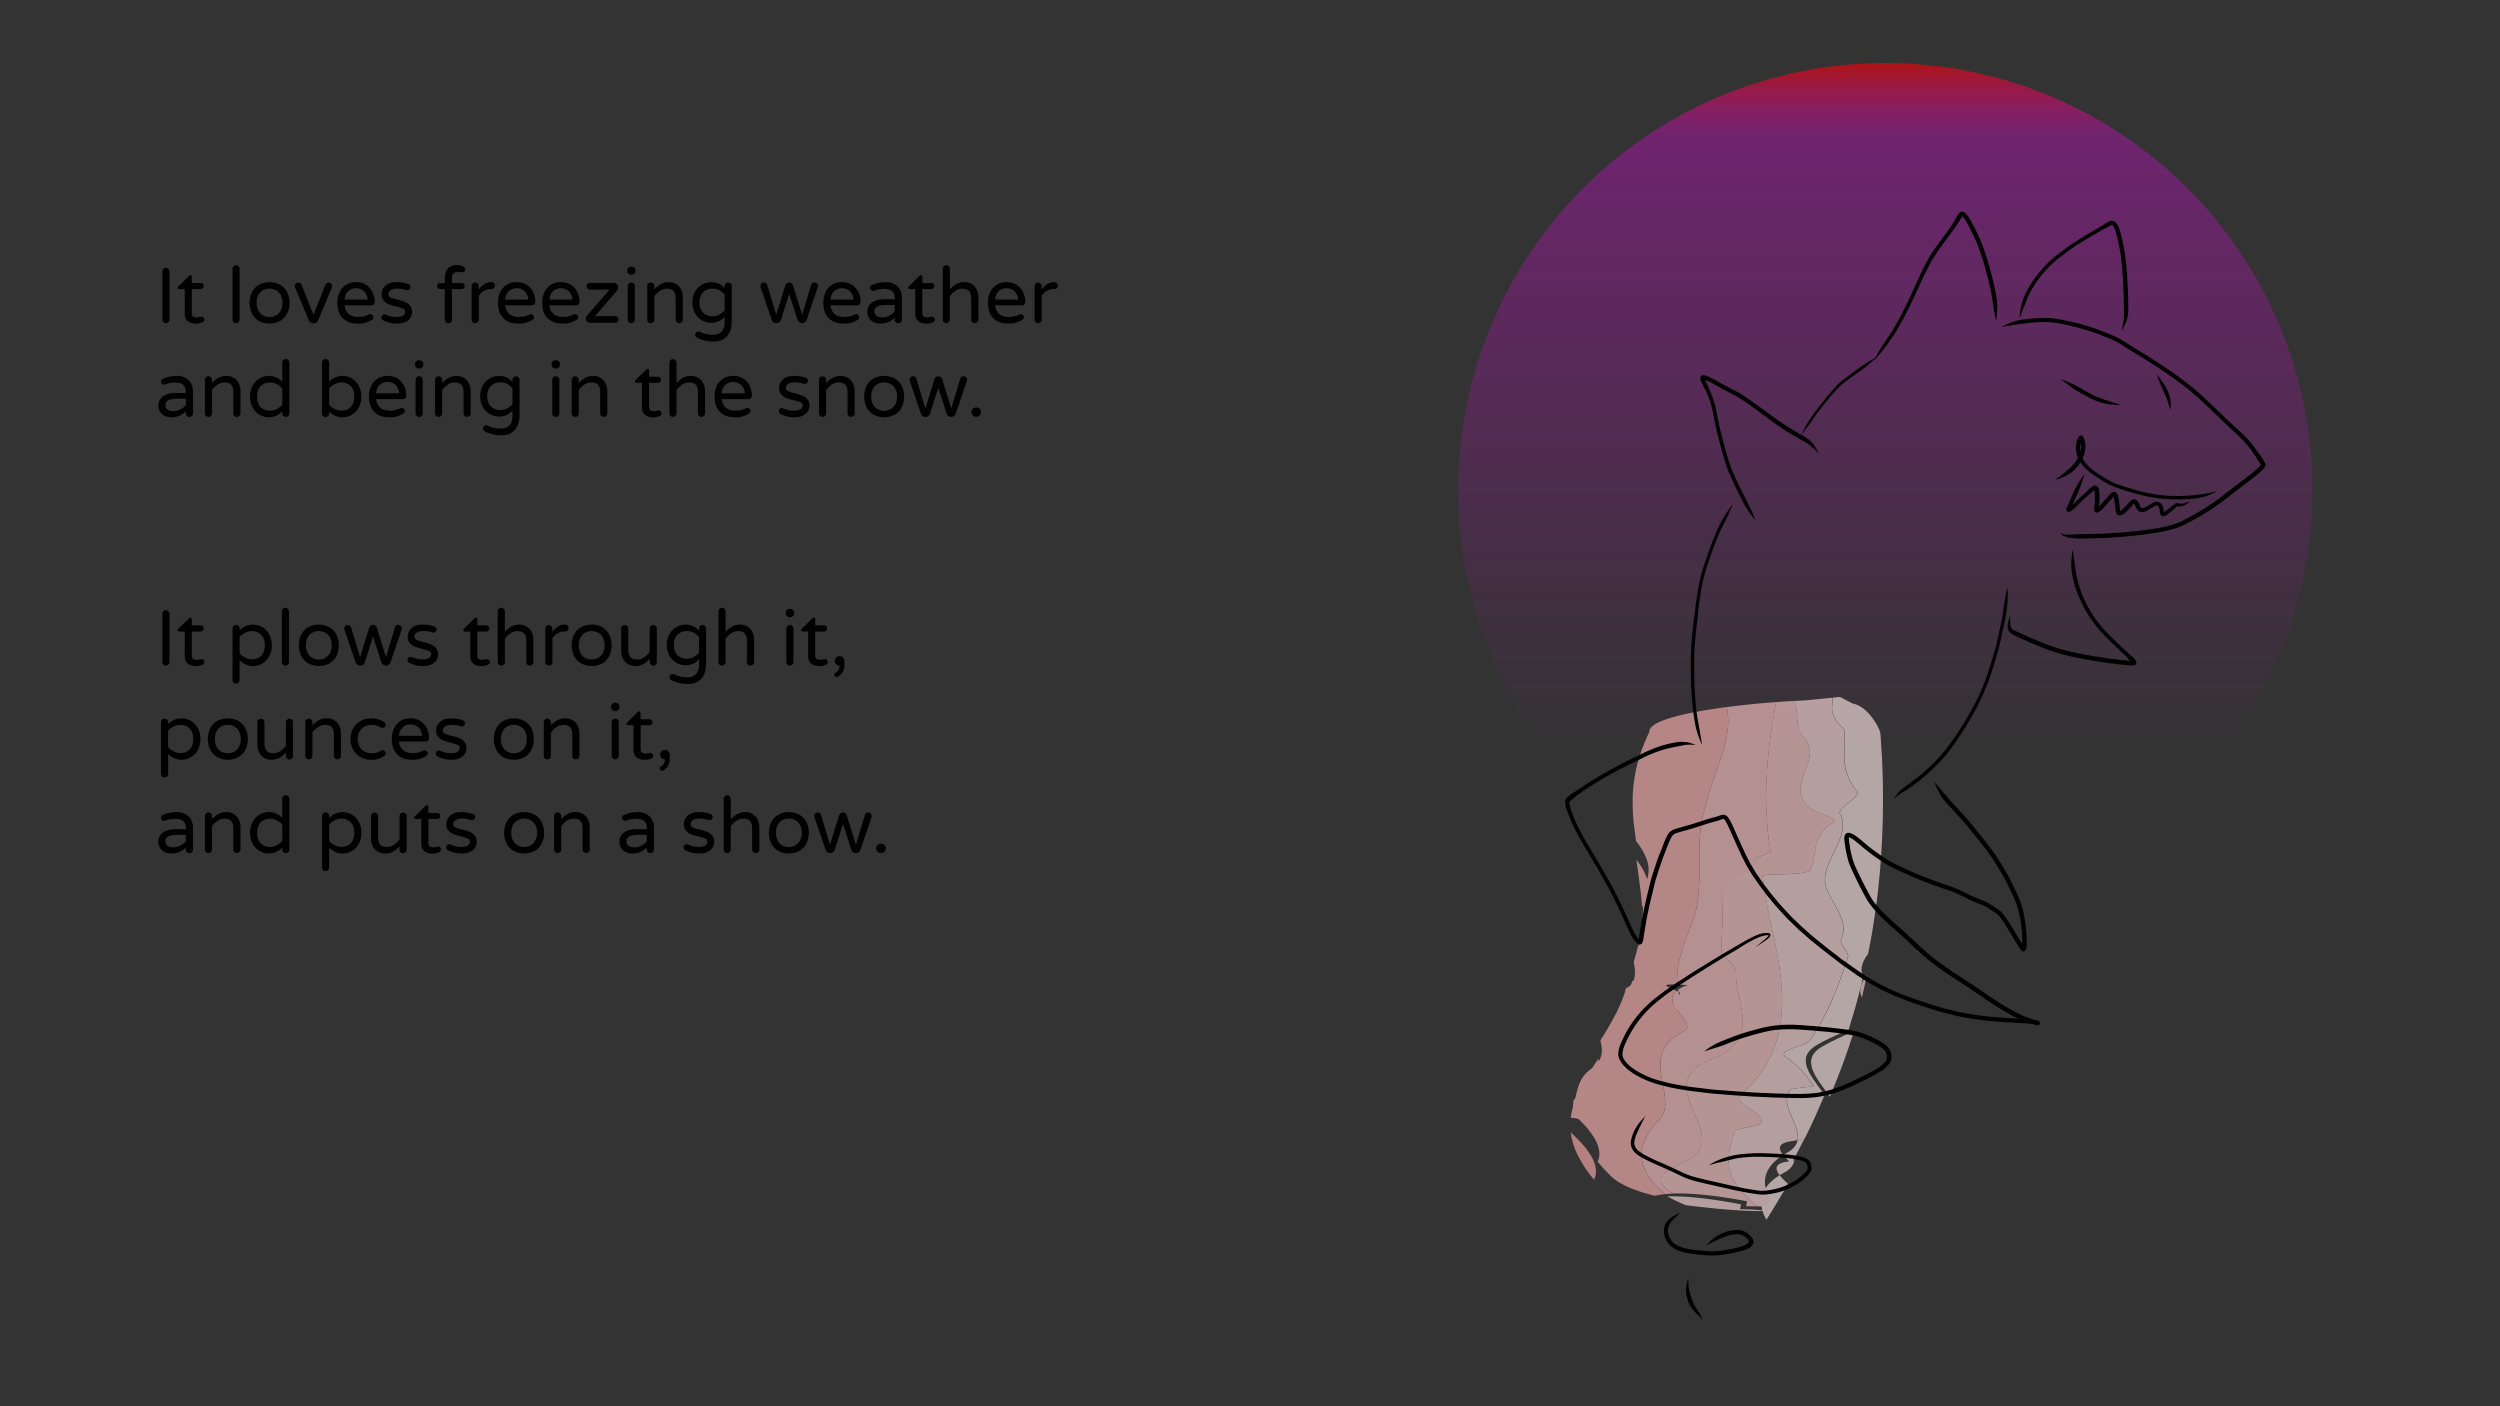 <svg id="Layer_1" data-name="Layer 1" xmlns="http://www.w3.org/2000/svg" xmlns:xlink="http://www.w3.org/1999/xlink" viewBox="0 0 1920 1080"><rect x="0" y="0" width="1920" height="1080" fill="#333333" stroke="none"/><defs><style>.cls-1{fill:none;}.cls-2{clip-path:url(#clip-path);}.cls-3{fill:url(#linear-gradient);}.cls-4{opacity:0.8;}.cls-5{fill:#ff8f8f;}.cls-6{fill:#ffe7e7;}.cls-7{fill:#ffd6d6;}.cls-8{fill:#ffb6b6;}.cls-9{fill:#ffc4c4;}.cls-10{fill:#fcc;}.cls-11{fill:#ffdbdb;}.cls-12{fill:#ffabab;}.cls-13{fill:#ffb5b5;}</style><clipPath id="clip-path"><circle class="cls-1" cx="1447.89" cy="376.48" r="328.11"/></clipPath><linearGradient id="linear-gradient" x1="1447.97" y1="48.29" x2="1447.97" y2="571.03" gradientUnits="userSpaceOnUse"><stop offset="0" stop-color="red" stop-opacity="0.6"/><stop offset="0.11" stop-color="#f0f" stop-opacity="0.29"/><stop offset="1" stop-color="#f0f" stop-opacity="0"/></linearGradient></defs><g class="cls-2"><rect class="cls-3" x="1117.23" y="48.29" width="661.48" height="522.74"/></g><path d="M125.49,510.41a2.61,2.61,0,0,1-.78-1.92v-37a2.71,2.71,0,0,1,.78-2,2.55,2.55,0,0,1,1.92-.81,2.77,2.77,0,0,1,2.76,2.76v37a2.56,2.56,0,0,1-.81,1.92,2.73,2.73,0,0,1-2,.78A2.59,2.59,0,0,1,125.49,510.41Z"/><path d="M141.87,503.57V485h-4.26a1.13,1.13,0,0,1-1.14-1.14,1.25,1.25,0,0,1,.54-1l8.16-8a1.5,1.5,0,0,1,1-.54,1.06,1.06,0,0,1,.81.36,1.25,1.25,0,0,1,.33.84v4.8h6.78a2.31,2.31,0,0,1,1.68.66,2.28,2.28,0,0,1,.66,1.68,2.3,2.3,0,0,1-.66,1.65,2.25,2.25,0,0,1-1.68.69h-6.78v18.12c0,1.56.36,2.55,1.11,3a5.59,5.59,0,0,0,2.79.63,8.37,8.37,0,0,0,2.4-.36l.51-.12a3.27,3.27,0,0,1,.69-.06,2.11,2.11,0,0,1,1.5.63,2.07,2.07,0,0,1,.66,1.53,2.27,2.27,0,0,1-1.38,2.1,11.74,11.74,0,0,1-5,1.08C144.78,511.49,141.87,508.85,141.87,503.57Z"/><path d="M179.36,524.18a2.71,2.71,0,0,1-.78-1.95V482.69a2.66,2.66,0,0,1,2.7-2.7,2.71,2.71,0,0,1,1.95.78,2.56,2.56,0,0,1,.81,1.92v1.56a13.79,13.79,0,0,1,10.26-4.56,14.07,14.07,0,0,1,7,1.89,14.34,14.34,0,0,1,5.4,5.52,18.45,18.45,0,0,1,0,17,14.34,14.34,0,0,1-5.4,5.52,14.07,14.07,0,0,1-7,1.89A13.79,13.79,0,0,1,184,506.93v15.3a2.67,2.67,0,0,1-2.76,2.76A2.56,2.56,0,0,1,179.36,524.18Zm21.3-20.61q2.7-2.82,2.7-8t-2.7-8a9.43,9.43,0,0,0-7.14-2.82,11.33,11.33,0,0,0-5.19,1.23,14.82,14.82,0,0,0-4.29,3.27v12.6a14.82,14.82,0,0,0,4.29,3.27,11.33,11.33,0,0,0,5.19,1.23A9.43,9.43,0,0,0,200.66,503.57Z"/><path d="M217.22,510.41a2.61,2.61,0,0,1-.78-1.92V469.55a2.71,2.71,0,0,1,.78-1.95,2.56,2.56,0,0,1,1.92-.81,2.67,2.67,0,0,1,2.76,2.76v38.94a2.56,2.56,0,0,1-.81,1.92,2.71,2.71,0,0,1-2,.78A2.61,2.61,0,0,1,217.22,510.41Z"/><path d="M236.78,509.51a13.46,13.46,0,0,1-5.37-5.61,19.21,19.21,0,0,1,0-16.62,13.46,13.46,0,0,1,5.37-5.61,17.44,17.44,0,0,1,16.14,0,13.65,13.65,0,0,1,5.4,5.61,18.94,18.94,0,0,1,0,16.62,13.65,13.65,0,0,1-5.4,5.61,17.44,17.44,0,0,1-16.14,0Zm12.81-4.14a9.16,9.16,0,0,0,3.72-3.6,12,12,0,0,0,1.47-6.24,11.88,11.88,0,0,0-1.47-6.18,9,9,0,0,0-3.72-3.57,10.52,10.52,0,0,0-4.71-1.11,10.64,10.64,0,0,0-4.77,1.11,8.78,8.78,0,0,0-3.69,3.57,12.08,12.08,0,0,0-1.44,6.18,12.21,12.21,0,0,0,1.44,6.24,9,9,0,0,0,3.69,3.6,10.41,10.41,0,0,0,4.77,1.14A10.29,10.29,0,0,0,249.59,505.37Z"/><path d="M274.4,510.47a3.66,3.66,0,0,1-1.32-1.8l-8.52-25a3.23,3.23,0,0,1-.18-1,2.66,2.66,0,0,1,2.7-2.7,2.74,2.74,0,0,1,1.53.45,2.21,2.21,0,0,1,.93,1.17l7,23.1,7-22.56a3.08,3.08,0,0,1,5.88,0l7,22.56,7-23.1a2.21,2.21,0,0,1,.93-1.17,2.74,2.74,0,0,1,1.53-.45,2.66,2.66,0,0,1,2.7,2.7,3.23,3.23,0,0,1-.18,1l-8.52,25a3.66,3.66,0,0,1-1.32,1.8,3.6,3.6,0,0,1-4.32,0,4,4,0,0,1-1.38-1.86l-6.36-19.86-6.36,19.86a4,4,0,0,1-1.38,1.86,3.6,3.6,0,0,1-4.32,0Z"/><path d="M313.94,508.79a2.29,2.29,0,0,1-1-2,2.41,2.41,0,0,1,.66-1.68,2.18,2.18,0,0,1,1.68-.72,2.64,2.64,0,0,1,1.08.24,24.25,24.25,0,0,0,3.84,1.32,17.85,17.85,0,0,0,4.32.48q6.66,0,6.66-4.26a2.27,2.27,0,0,0-1.53-2.1,31.33,31.33,0,0,0-5-1.62,45.27,45.27,0,0,1-5.85-1.74,10.29,10.29,0,0,1-4-2.73,6.94,6.94,0,0,1-1.65-4.83,8.65,8.65,0,0,1,3-6.84q3-2.64,8.67-2.64a25,25,0,0,1,8.7,1.5,2.25,2.25,0,0,1,1.29.9,2.41,2.41,0,0,1,.45,1.38,2.35,2.35,0,0,1-.69,1.68,2.27,2.27,0,0,1-1.71.72,3.37,3.37,0,0,1-.78-.12,23,23,0,0,0-6.84-1.08,9.37,9.37,0,0,0-5.07,1.17,3.49,3.49,0,0,0-1.83,3,2.77,2.77,0,0,0,1.68,2.64,24,24,0,0,0,5.22,1.62A50,50,0,0,1,331,494.9a9.52,9.52,0,0,1,3.81,2.73,7.41,7.41,0,0,1,1.59,5,7.93,7.93,0,0,1-3,6.36q-3,2.52-8.55,2.52A22.32,22.32,0,0,1,313.94,508.79Z"/><path d="M361.16,503.57V485H356.9a1.13,1.13,0,0,1-1.14-1.14,1.25,1.25,0,0,1,.54-1l8.16-8a1.51,1.51,0,0,1,1-.54,1.06,1.06,0,0,1,.81.36,1.2,1.2,0,0,1,.33.84v4.8h6.78a2.26,2.26,0,0,1,2.34,2.34,2.3,2.3,0,0,1-.66,1.65,2.22,2.22,0,0,1-1.68.69h-6.78v18.12q0,2.34,1.11,3a5.59,5.59,0,0,0,2.79.63,8.32,8.32,0,0,0,2.4-.36l.51-.12a3.27,3.27,0,0,1,.69-.06,2.11,2.11,0,0,1,1.5.63,2,2,0,0,1,.66,1.53,2.27,2.27,0,0,1-1.38,2.1,11.74,11.74,0,0,1-5,1.08Q361.16,511.49,361.16,503.57Z"/><path d="M383.06,510.41a2.61,2.61,0,0,1-.78-1.92V469.55a2.71,2.71,0,0,1,.78-1.95,2.56,2.56,0,0,1,1.92-.81,2.77,2.77,0,0,1,2.76,2.76v15.66a19.94,19.94,0,0,1,4.92-4,12.42,12.42,0,0,1,6.24-1.5,10.37,10.37,0,0,1,5.73,1.56,10.14,10.14,0,0,1,3.72,4.26,13.6,13.6,0,0,1,1.29,5.94v17a2.56,2.56,0,0,1-.81,1.92,2.71,2.71,0,0,1-1.95.78,2.66,2.66,0,0,1-2.7-2.7V492.05q0-7.32-6.6-7.32a9.55,9.55,0,0,0-5.37,1.56,19.44,19.44,0,0,0-4.47,4.2v18a2.56,2.56,0,0,1-.81,1.92,2.71,2.71,0,0,1-1.95.78A2.61,2.61,0,0,1,383.06,510.41Z"/><path d="M419.6,510.41a2.61,2.61,0,0,1-.78-1.92V482.75a2.71,2.71,0,0,1,.78-1.95,2.56,2.56,0,0,1,1.92-.81,2.77,2.77,0,0,1,2.76,2.76v2.58q4.2-5.64,9.42-5.64h.3a2.51,2.51,0,0,1,1.89.78,2.66,2.66,0,0,1,.75,1.92,2.42,2.42,0,0,1-.78,1.86,2.81,2.81,0,0,1-2,.72h-.3a10.23,10.23,0,0,0-5.28,1.41,12.16,12.16,0,0,0-4,3.87v18.24a2.56,2.56,0,0,1-.81,1.92,2.71,2.71,0,0,1-2,.78A2.61,2.61,0,0,1,419.6,510.41Z"/><path d="M446.3,509.51a13.46,13.46,0,0,1-5.37-5.61,19.21,19.21,0,0,1,0-16.62,13.46,13.46,0,0,1,5.37-5.61,17.44,17.44,0,0,1,16.14,0,13.65,13.65,0,0,1,5.4,5.61,18.94,18.94,0,0,1,0,16.62,13.65,13.65,0,0,1-5.4,5.61,17.44,17.44,0,0,1-16.14,0Zm12.81-4.14a9.16,9.16,0,0,0,3.72-3.6,12,12,0,0,0,1.47-6.24,11.88,11.88,0,0,0-1.47-6.18,9,9,0,0,0-3.72-3.57,10.52,10.52,0,0,0-4.71-1.11,10.64,10.64,0,0,0-4.77,1.11,8.78,8.78,0,0,0-3.69,3.57,12.08,12.08,0,0,0-1.44,6.18,12.21,12.21,0,0,0,1.44,6.24,9,9,0,0,0,3.69,3.6,10.41,10.41,0,0,0,4.77,1.14A10.29,10.29,0,0,0,459.11,505.37Z"/><path d="M482.09,509.93a10.14,10.14,0,0,1-3.72-4.26,13.6,13.6,0,0,1-1.29-5.94v-17a2.56,2.56,0,0,1,.81-1.92,2.71,2.71,0,0,1,1.95-.78,2.66,2.66,0,0,1,2.7,2.7v16.44q0,7.32,6.6,7.32a9.55,9.55,0,0,0,5.37-1.56,19.44,19.44,0,0,0,4.47-4.2v-18a2.56,2.56,0,0,1,.81-1.92,2.71,2.71,0,0,1,1.95-.78,2.66,2.66,0,0,1,2.7,2.7v25.74a2.71,2.71,0,0,1-.78,1.95,2.56,2.56,0,0,1-1.92.81,2.77,2.77,0,0,1-2.76-2.76V506a19.94,19.94,0,0,1-4.92,4,12.42,12.42,0,0,1-6.24,1.5A10.37,10.37,0,0,1,482.09,509.93Z"/><path d="M521.18,524.39a23,23,0,0,1-5.82-2.22,2.28,2.28,0,0,1-1.08-2.1,2.46,2.46,0,0,1,.69-1.71,2.23,2.23,0,0,1,1.71-.75,3,3,0,0,1,1.08.24,21.83,21.83,0,0,0,9.9,2.28q9.18,0,9.18-9.78v-4a13.54,13.54,0,0,1-10.26,4.56,14.46,14.46,0,0,1-6.87-1.77,14.3,14.3,0,0,1-5.49-5.28,18,18,0,0,1,0-17.1,14.3,14.3,0,0,1,5.49-5.28,14.46,14.46,0,0,1,6.87-1.77,13.54,13.54,0,0,1,10.26,4.56v-1.5a2.71,2.71,0,0,1,.78-1.95,2.56,2.56,0,0,1,1.92-.81,2.77,2.77,0,0,1,2.76,2.76v26.82q0,7.56-3.66,11.64t-10.44,4.08A28.4,28.4,0,0,1,521.18,524.39Zm11.52-19.68a18,18,0,0,0,4.14-3.24V489.11a18,18,0,0,0-4.14-3.24,10.08,10.08,0,0,0-5-1.2,10.19,10.19,0,0,0-7.35,2.73q-2.85,2.73-2.85,7.89t2.85,7.89a10.19,10.19,0,0,0,7.35,2.73A10.08,10.08,0,0,0,532.7,504.71Z"/><path d="M552.56,510.41a2.61,2.61,0,0,1-.78-1.92V469.55a2.71,2.71,0,0,1,.78-1.95,2.56,2.56,0,0,1,1.92-.81,2.77,2.77,0,0,1,2.76,2.76v15.66a19.94,19.94,0,0,1,4.92-4,12.42,12.42,0,0,1,6.24-1.5,10.37,10.37,0,0,1,5.73,1.56,10.14,10.14,0,0,1,3.72,4.26,13.6,13.6,0,0,1,1.29,5.94v17a2.56,2.56,0,0,1-.81,1.92,2.71,2.71,0,0,1-2,.78,2.66,2.66,0,0,1-2.7-2.7V492.05q0-7.32-6.6-7.32a9.55,9.55,0,0,0-5.37,1.56,19.44,19.44,0,0,0-4.47,4.2v18a2.56,2.56,0,0,1-.81,1.92,2.71,2.71,0,0,1-1.95.78A2.61,2.61,0,0,1,552.56,510.41Z"/><path d="M604.34,473.15a3,3,0,0,1-.9-2.16v-.24a3.07,3.07,0,0,1,3.06-3.06h.36a3.07,3.07,0,0,1,3.06,3.06V471a3.07,3.07,0,0,1-3.06,3.06h-.36A3,3,0,0,1,604.34,473.15Zm.36,37.26a2.61,2.61,0,0,1-.78-1.92V482.75a2.71,2.71,0,0,1,.78-1.95,2.56,2.56,0,0,1,1.92-.81,2.67,2.67,0,0,1,2.76,2.76v25.74a2.56,2.56,0,0,1-.81,1.92,2.71,2.71,0,0,1-2,.78A2.61,2.61,0,0,1,604.7,510.41Z"/><path d="M620.66,503.57V485H616.4a1.13,1.13,0,0,1-1.14-1.14,1.25,1.25,0,0,1,.54-1l8.16-8a1.51,1.51,0,0,1,1-.54,1.06,1.06,0,0,1,.81.36,1.2,1.2,0,0,1,.33.84v4.8h6.78a2.26,2.26,0,0,1,2.34,2.34,2.3,2.3,0,0,1-.66,1.65,2.22,2.22,0,0,1-1.68.69h-6.78v18.12q0,2.34,1.11,3a5.59,5.59,0,0,0,2.79.63,8.32,8.32,0,0,0,2.4-.36l.51-.12a3.27,3.27,0,0,1,.69-.06,2.11,2.11,0,0,1,1.5.63,2,2,0,0,1,.66,1.53,2.27,2.27,0,0,1-1.38,2.1,11.74,11.74,0,0,1-5,1.08Q620.66,511.49,620.66,503.57Z"/><path d="M641.33,519.41a1.78,1.78,0,0,1-.51-1.26,1.67,1.67,0,0,1,.9-1.5,6.85,6.85,0,0,0,2.28-2.1,6.41,6.41,0,0,0,.78-3.48h-.24a3.38,3.38,0,0,1-3.36-3.36v-.36a3.38,3.38,0,0,1,3.36-3.36h.6a3.38,3.38,0,0,1,3.36,3.36v3.54a9.65,9.65,0,0,1-4.92,8.76,1.89,1.89,0,0,1-1,.3A1.63,1.63,0,0,1,641.33,519.41Z"/><path d="M124.41,596.18a2.71,2.71,0,0,1-.78-1.95V554.69a2.66,2.66,0,0,1,2.7-2.7,2.73,2.73,0,0,1,2,.78,2.56,2.56,0,0,1,.81,1.92v1.56a13.77,13.77,0,0,1,10.26-4.56,14.09,14.09,0,0,1,7.05,1.89,14.34,14.34,0,0,1,5.4,5.52,18.45,18.45,0,0,1,0,17,14.34,14.34,0,0,1-5.4,5.52,14.09,14.09,0,0,1-7.05,1.89,13.77,13.77,0,0,1-10.26-4.56v15.3a2.72,2.72,0,0,1-.78,2,2.68,2.68,0,0,1-2,.78A2.56,2.56,0,0,1,124.41,596.18Zm21.3-20.61q2.7-2.82,2.7-8t-2.7-8a9.43,9.43,0,0,0-7.14-2.82,11.33,11.33,0,0,0-5.19,1.23,14.69,14.69,0,0,0-4.29,3.27v12.6a14.69,14.69,0,0,0,4.29,3.27,11.33,11.33,0,0,0,5.19,1.23A9.43,9.43,0,0,0,145.71,575.57Z"/><path d="M166.89,581.51a13.46,13.46,0,0,1-5.37-5.61,19.21,19.21,0,0,1,0-16.62,13.46,13.46,0,0,1,5.37-5.61,17.44,17.44,0,0,1,16.14,0,13.77,13.77,0,0,1,5.4,5.61,18.94,18.94,0,0,1,0,16.62,13.77,13.77,0,0,1-5.4,5.61,17.44,17.44,0,0,1-16.14,0Zm12.81-4.14a9.22,9.22,0,0,0,3.72-3.6,12,12,0,0,0,1.47-6.24,11.88,11.88,0,0,0-1.47-6.18,9,9,0,0,0-3.72-3.57,10.52,10.52,0,0,0-4.71-1.11,10.64,10.64,0,0,0-4.77,1.11,8.78,8.78,0,0,0-3.69,3.57,12.08,12.08,0,0,0-1.44,6.18,12.21,12.21,0,0,0,1.44,6.24,9,9,0,0,0,3.69,3.6,10.41,10.41,0,0,0,4.77,1.14A10.29,10.29,0,0,0,179.7,577.37Z"/><path d="M202.67,581.93a10.14,10.14,0,0,1-3.72-4.26,13.6,13.6,0,0,1-1.29-5.94v-17a2.56,2.56,0,0,1,.81-1.92,2.71,2.71,0,0,1,1.95-.78,2.66,2.66,0,0,1,2.7,2.7v16.44q0,7.32,6.6,7.32a9.55,9.55,0,0,0,5.37-1.56,19.44,19.44,0,0,0,4.47-4.2v-18a2.56,2.56,0,0,1,.81-1.92,2.71,2.71,0,0,1,1.95-.78,2.66,2.66,0,0,1,2.7,2.7v25.74a2.71,2.71,0,0,1-.78,2,2.56,2.56,0,0,1-1.92.81,2.77,2.77,0,0,1-2.76-2.76V578a19.94,19.94,0,0,1-4.92,4,12.42,12.42,0,0,1-6.24,1.5A10.37,10.37,0,0,1,202.67,581.93Z"/><path d="M235.28,582.41a2.61,2.61,0,0,1-.78-1.92V554.75a2.71,2.71,0,0,1,.78-2,2.56,2.56,0,0,1,1.92-.81,2.77,2.77,0,0,1,2.76,2.76v2.46a19.94,19.94,0,0,1,4.92-4,12.42,12.42,0,0,1,6.24-1.5,10.37,10.37,0,0,1,5.73,1.56,10.14,10.14,0,0,1,3.72,4.26,13.6,13.6,0,0,1,1.29,5.94v17a2.56,2.56,0,0,1-.81,1.92,2.71,2.71,0,0,1-1.95.78,2.66,2.66,0,0,1-2.7-2.7V564.05q0-7.32-6.6-7.32a9.55,9.55,0,0,0-5.37,1.56,19.44,19.44,0,0,0-4.47,4.2v18a2.56,2.56,0,0,1-.81,1.92,2.71,2.71,0,0,1-2,.78A2.61,2.61,0,0,1,235.28,582.41Z"/><path d="M277.22,581.57a14.78,14.78,0,0,1-5.85-5.52,17.44,17.44,0,0,1,0-16.92,14.78,14.78,0,0,1,5.85-5.52,16.92,16.92,0,0,1,8-1.92,16.63,16.63,0,0,1,5.49.81,20.74,20.74,0,0,1,4.29,2.07,2.39,2.39,0,0,1,.51,3.75,2.11,2.11,0,0,1-1.59.75,2.74,2.74,0,0,1-1.32-.36,22.85,22.85,0,0,0-3.39-1.47,11.7,11.7,0,0,0-3.51-.45,10.88,10.88,0,0,0-8.1,3,11.9,11.9,0,0,0,0,15.66,10.88,10.88,0,0,0,8.1,3,11.7,11.7,0,0,0,3.51-.45,22.85,22.85,0,0,0,3.39-1.47,2.74,2.74,0,0,1,1.32-.36,2.11,2.11,0,0,1,1.59.75,2.39,2.39,0,0,1-.51,3.75,20.74,20.74,0,0,1-4.29,2.07,16.63,16.63,0,0,1-5.49.81A16.92,16.92,0,0,1,277.22,581.57Z"/><path d="M305,579.32q-4.11-4.17-4.11-11.73a19.56,19.56,0,0,1,1.56-7.86,13.36,13.36,0,0,1,4.8-5.82,13.79,13.79,0,0,1,8-2.22,14,14,0,0,1,7.68,2.07,13.39,13.39,0,0,1,4.92,5.52,17,17,0,0,1,1.68,7.53,2.62,2.62,0,0,1-2.76,2.7H306.44a9.87,9.87,0,0,0,3.12,6.54q2.64,2.34,7.38,2.34a18,18,0,0,0,4.41-.48,18.32,18.32,0,0,0,3.69-1.38,2.38,2.38,0,0,1,1.08-.24,2.41,2.41,0,0,1,1.68.66,2.18,2.18,0,0,1,.72,1.68,2.59,2.59,0,0,1-1.56,2.22,18.74,18.74,0,0,1-10.5,2.64Q309.14,583.49,305,579.32Zm19.11-14.25a9.61,9.61,0,0,0-1.53-4.92,8.26,8.26,0,0,0-3.33-2.91,9.15,9.15,0,0,0-8,0,8.06,8.06,0,0,0-3.3,2.91,9.79,9.79,0,0,0-1.5,4.92Z"/><path d="M335.72,580.79a2.29,2.29,0,0,1-1-2,2.41,2.41,0,0,1,.66-1.68,2.18,2.18,0,0,1,1.68-.72,2.64,2.64,0,0,1,1.08.24A24.25,24.25,0,0,0,342,578a17.85,17.85,0,0,0,4.32.48q6.66,0,6.66-4.26a2.27,2.27,0,0,0-1.53-2.1,31.33,31.33,0,0,0-5-1.62,45.27,45.27,0,0,1-5.85-1.74,10.29,10.29,0,0,1-4-2.73,6.94,6.94,0,0,1-1.65-4.83,8.65,8.65,0,0,1,3-6.84q3-2.64,8.67-2.64a25,25,0,0,1,8.7,1.5,2.25,2.25,0,0,1,1.29.9,2.41,2.41,0,0,1,.45,1.38,2.35,2.35,0,0,1-.69,1.68,2.27,2.27,0,0,1-1.71.72,3.37,3.37,0,0,1-.78-.12,23,23,0,0,0-6.84-1.08,9.37,9.37,0,0,0-5.07,1.17,3.49,3.49,0,0,0-1.83,3,2.77,2.77,0,0,0,1.68,2.64,24,24,0,0,0,5.22,1.62,50,50,0,0,1,5.76,1.77,9.52,9.52,0,0,1,3.81,2.73,7.41,7.41,0,0,1,1.59,5,7.93,7.93,0,0,1-3,6.36q-3,2.52-8.55,2.52A22.32,22.32,0,0,1,335.72,580.79Z"/><path d="M386.54,581.51a13.46,13.46,0,0,1-5.37-5.61,19.21,19.21,0,0,1,0-16.62,13.46,13.46,0,0,1,5.37-5.61,17.44,17.44,0,0,1,16.14,0,13.65,13.65,0,0,1,5.4,5.61,18.94,18.94,0,0,1,0,16.62,13.65,13.65,0,0,1-5.4,5.61,17.44,17.44,0,0,1-16.14,0Zm12.81-4.14a9.16,9.16,0,0,0,3.72-3.6,12,12,0,0,0,1.47-6.24,11.88,11.88,0,0,0-1.47-6.18,9,9,0,0,0-3.72-3.57,10.52,10.52,0,0,0-4.71-1.11,10.64,10.64,0,0,0-4.77,1.11,8.78,8.78,0,0,0-3.69,3.57,12.08,12.08,0,0,0-1.44,6.18,12.21,12.21,0,0,0,1.44,6.24,9,9,0,0,0,3.69,3.6,10.41,10.41,0,0,0,4.77,1.14A10.29,10.29,0,0,0,399.35,577.37Z"/><path d="M418.4,582.41a2.61,2.61,0,0,1-.78-1.92V554.75a2.71,2.71,0,0,1,.78-2,2.56,2.56,0,0,1,1.92-.81,2.77,2.77,0,0,1,2.76,2.76v2.46a19.94,19.94,0,0,1,4.92-4,12.42,12.42,0,0,1,6.24-1.5,10.37,10.37,0,0,1,5.73,1.56,10.14,10.14,0,0,1,3.72,4.26,13.6,13.6,0,0,1,1.29,5.94v17a2.56,2.56,0,0,1-.81,1.92,2.71,2.71,0,0,1-1.95.78,2.66,2.66,0,0,1-2.7-2.7V564.05q0-7.32-6.6-7.32a9.55,9.55,0,0,0-5.37,1.56,19.44,19.44,0,0,0-4.47,4.2v18a2.56,2.56,0,0,1-.81,1.92,2.71,2.71,0,0,1-1.95.78A2.61,2.61,0,0,1,418.4,582.41Z"/><path d="M470.18,545.15a3,3,0,0,1-.9-2.16v-.24a3.07,3.07,0,0,1,3.06-3.06h.36a3.07,3.07,0,0,1,3.06,3.06V543a3.07,3.07,0,0,1-3.06,3.06h-.36A3,3,0,0,1,470.18,545.15Zm.36,37.26a2.61,2.61,0,0,1-.78-1.92V554.75a2.71,2.71,0,0,1,.78-2,2.56,2.56,0,0,1,1.92-.81,2.67,2.67,0,0,1,2.76,2.76v25.74a2.56,2.56,0,0,1-.81,1.92,2.71,2.71,0,0,1-2,.78A2.61,2.61,0,0,1,470.54,582.41Z"/><path d="M486.5,575.57V557h-4.26a1.13,1.13,0,0,1-1.14-1.14,1.25,1.25,0,0,1,.54-1l8.16-8a1.51,1.51,0,0,1,1-.54,1.06,1.06,0,0,1,.81.36,1.2,1.2,0,0,1,.33.84v4.8h6.78a2.26,2.26,0,0,1,2.34,2.34,2.3,2.3,0,0,1-.66,1.65,2.22,2.22,0,0,1-1.68.69H492v18.12q0,2.34,1.11,3a5.59,5.59,0,0,0,2.79.63,8.32,8.32,0,0,0,2.4-.36l.51-.12a3.27,3.27,0,0,1,.69-.06,2.11,2.11,0,0,1,1.5.63,2,2,0,0,1,.66,1.53,2.27,2.27,0,0,1-1.38,2.1,11.74,11.74,0,0,1-5,1.08Q486.5,583.49,486.5,575.57Z"/><path d="M507.17,591.41a1.78,1.78,0,0,1-.51-1.26,1.67,1.67,0,0,1,.9-1.5,6.85,6.85,0,0,0,2.28-2.1,6.41,6.41,0,0,0,.78-3.48h-.24a3.38,3.38,0,0,1-3.36-3.36v-.36a3.38,3.38,0,0,1,3.36-3.36h.6a3.38,3.38,0,0,1,3.36,3.36v3.54a9.65,9.65,0,0,1-4.92,8.76,1.89,1.89,0,0,1-1,.3A1.63,1.63,0,0,1,507.17,591.41Z"/><path d="M126.54,654.41a8.46,8.46,0,0,1-3.57-3.15,8.68,8.68,0,0,1-1.32-4.77,8.41,8.41,0,0,1,3.51-7.08q3.51-2.64,10.29-2.64h7.26v-.48c0-2.64-.66-4.54-2-5.7s-3.33-1.74-6.09-1.74a20.31,20.31,0,0,0-4,.36,34,34,0,0,0-3.93,1.08,3.45,3.45,0,0,1-.78.12,2.13,2.13,0,0,1-1.56-.66,2.2,2.2,0,0,1-.66-1.62,2.3,2.3,0,0,1,1.56-2.28,26.35,26.35,0,0,1,10.38-2.16,13.55,13.55,0,0,1,7,1.68,10.62,10.62,0,0,1,4.2,4.35,12.65,12.65,0,0,1,1.35,5.79v17a2.56,2.56,0,0,1-.81,1.92,2.73,2.73,0,0,1-2,.78,2.66,2.66,0,0,1-2.7-2.7v-1.56a15.09,15.09,0,0,1-11.28,4.56A11.12,11.12,0,0,1,126.54,654.41Zm12-5a14.18,14.18,0,0,0,4.14-3.21v-5h-6.54q-9.06,0-9.06,4.74a4.42,4.42,0,0,0,1.47,3.48q1.47,1.32,4.89,1.32A10.85,10.85,0,0,0,138.57,649.4Z"/><path d="M158.13,654.41a2.57,2.57,0,0,1-.78-1.92V626.75a2.67,2.67,0,0,1,.78-2,2.53,2.53,0,0,1,1.92-.81,2.77,2.77,0,0,1,2.76,2.76v2.46a19.59,19.59,0,0,1,4.92-4,12.42,12.42,0,0,1,6.24-1.5,10.4,10.4,0,0,1,5.73,1.56,10.21,10.21,0,0,1,3.72,4.26,13.6,13.6,0,0,1,1.29,5.94v17a2.56,2.56,0,0,1-.81,1.92,2.73,2.73,0,0,1-2,.78,2.58,2.58,0,0,1-1.92-.78,2.61,2.61,0,0,1-.78-1.92V636.05c0-4.88-2.21-7.32-6.6-7.32a9.5,9.5,0,0,0-5.37,1.56,19,19,0,0,0-4.47,4.2v18a2.56,2.56,0,0,1-.81,1.92,2.73,2.73,0,0,1-1.95.78A2.58,2.58,0,0,1,158.13,654.41Z"/><path d="M199.49,653.6a14.34,14.34,0,0,1-5.4-5.52,18.45,18.45,0,0,1,0-17,14.34,14.34,0,0,1,5.4-5.52,14.07,14.07,0,0,1,7-1.89,13.79,13.79,0,0,1,10.26,4.56v-14.7a2.63,2.63,0,0,1,.81-2,2.71,2.71,0,0,1,1.95-.78,2.56,2.56,0,0,1,1.92.81,2.71,2.71,0,0,1,.78,1.95v38.94a2.66,2.66,0,0,1-2.7,2.7,2.71,2.71,0,0,1-1.95-.78,2.56,2.56,0,0,1-.81-1.92v-1.56a13.79,13.79,0,0,1-10.26,4.56A14.07,14.07,0,0,1,199.49,653.6Zm13-4.44a14.69,14.69,0,0,0,4.29-3.27v-12.6a14.69,14.69,0,0,0-4.29-3.27,11.33,11.33,0,0,0-5.19-1.23,9.43,9.43,0,0,0-7.14,2.82c-1.79,1.88-2.7,4.54-2.7,8s.91,6.1,2.7,8a9.43,9.43,0,0,0,7.14,2.82A11.33,11.33,0,0,0,212.51,649.16Z"/><path d="M248.12,668.18a2.71,2.71,0,0,1-.78-1.95V626.69A2.66,2.66,0,0,1,250,624a2.71,2.71,0,0,1,2,.78,2.56,2.56,0,0,1,.81,1.92v1.56a13.79,13.79,0,0,1,10.26-4.56,14.07,14.07,0,0,1,7.05,1.89,14.34,14.34,0,0,1,5.4,5.52,18.45,18.45,0,0,1,0,17,14.34,14.34,0,0,1-5.4,5.52,14.07,14.07,0,0,1-7.05,1.89,13.79,13.79,0,0,1-10.26-4.56v15.3A2.67,2.67,0,0,1,250,669,2.56,2.56,0,0,1,248.12,668.18Zm21.3-20.61q2.7-2.82,2.7-8t-2.7-8a9.43,9.43,0,0,0-7.14-2.82,11.33,11.33,0,0,0-5.19,1.23,14.82,14.82,0,0,0-4.29,3.27v12.6a14.82,14.82,0,0,0,4.29,3.27,11.33,11.33,0,0,0,5.19,1.23A9.43,9.43,0,0,0,269.42,647.57Z"/><path d="M289.91,653.93a10.14,10.14,0,0,1-3.72-4.26,13.6,13.6,0,0,1-1.29-5.94v-17a2.56,2.56,0,0,1,.81-1.92,2.71,2.71,0,0,1,2-.78,2.66,2.66,0,0,1,2.7,2.7v16.44q0,7.32,6.6,7.32a9.55,9.55,0,0,0,5.37-1.56,19.44,19.44,0,0,0,4.47-4.2v-18a2.56,2.56,0,0,1,.81-1.92,2.71,2.71,0,0,1,1.95-.78,2.66,2.66,0,0,1,2.7,2.7v25.74a2.71,2.71,0,0,1-.78,2,2.56,2.56,0,0,1-1.92.81,2.77,2.77,0,0,1-2.76-2.76V650a19.94,19.94,0,0,1-4.92,4,12.42,12.42,0,0,1-6.24,1.5A10.37,10.37,0,0,1,289.91,653.93Z"/><path d="M323.54,647.57V629h-4.26a1.13,1.13,0,0,1-1.14-1.14,1.25,1.25,0,0,1,.54-1l8.16-8a1.51,1.51,0,0,1,1-.54,1.06,1.06,0,0,1,.81.36,1.2,1.2,0,0,1,.33.84v4.8h6.78a2.26,2.26,0,0,1,2.34,2.34,2.3,2.3,0,0,1-.66,1.65,2.22,2.22,0,0,1-1.68.69H329v18.12q0,2.34,1.11,3a5.59,5.59,0,0,0,2.79.63,8.32,8.32,0,0,0,2.4-.36l.51-.12a3.27,3.27,0,0,1,.69-.06,2.11,2.11,0,0,1,1.5.63,2,2,0,0,1,.66,1.53,2.27,2.27,0,0,1-1.38,2.1,11.74,11.74,0,0,1-5,1.08Q323.54,655.49,323.54,647.57Z"/><path d="M343.64,652.79a2.29,2.29,0,0,1-1-2,2.41,2.41,0,0,1,.66-1.68,2.18,2.18,0,0,1,1.68-.72,2.64,2.64,0,0,1,1.08.24,24.25,24.25,0,0,0,3.84,1.32,17.85,17.85,0,0,0,4.32.48q6.66,0,6.66-4.26a2.27,2.27,0,0,0-1.53-2.1,31.33,31.33,0,0,0-5-1.62,45.27,45.27,0,0,1-5.85-1.74,10.29,10.29,0,0,1-4-2.73,6.94,6.94,0,0,1-1.65-4.83,8.65,8.65,0,0,1,3-6.84q3-2.64,8.67-2.64a25,25,0,0,1,8.7,1.5,2.25,2.25,0,0,1,1.29.9,2.41,2.41,0,0,1,.45,1.38,2.35,2.35,0,0,1-.69,1.68,2.27,2.27,0,0,1-1.71.72,3.37,3.37,0,0,1-.78-.12,23,23,0,0,0-6.84-1.08,9.37,9.37,0,0,0-5.07,1.17,3.49,3.49,0,0,0-1.83,3,2.77,2.77,0,0,0,1.68,2.64,24,24,0,0,0,5.22,1.62,50,50,0,0,1,5.76,1.77,9.52,9.52,0,0,1,3.81,2.73,7.41,7.41,0,0,1,1.59,5,7.93,7.93,0,0,1-3,6.36q-3,2.52-8.55,2.52A22.32,22.32,0,0,1,343.64,652.79Z"/><path d="M394.46,653.51a13.46,13.46,0,0,1-5.37-5.61,19.21,19.21,0,0,1,0-16.62,13.46,13.46,0,0,1,5.37-5.61,17.44,17.44,0,0,1,16.14,0,13.65,13.65,0,0,1,5.4,5.61,18.94,18.94,0,0,1,0,16.62,13.65,13.65,0,0,1-5.4,5.61,17.44,17.44,0,0,1-16.14,0Zm12.81-4.14a9.16,9.16,0,0,0,3.72-3.6,12,12,0,0,0,1.47-6.24,11.88,11.88,0,0,0-1.47-6.18,9,9,0,0,0-3.72-3.57,10.52,10.52,0,0,0-4.71-1.11,10.64,10.64,0,0,0-4.77,1.11,8.78,8.78,0,0,0-3.69,3.57,12.08,12.08,0,0,0-1.44,6.18,12.21,12.21,0,0,0,1.44,6.24,9,9,0,0,0,3.69,3.6,10.41,10.41,0,0,0,4.77,1.14A10.29,10.29,0,0,0,407.27,649.37Z"/><path d="M426.32,654.41a2.61,2.61,0,0,1-.78-1.92V626.75a2.71,2.71,0,0,1,.78-2,2.56,2.56,0,0,1,1.92-.81,2.77,2.77,0,0,1,2.76,2.76v2.46a19.94,19.94,0,0,1,4.92-4,12.42,12.42,0,0,1,6.24-1.5,10.37,10.37,0,0,1,5.73,1.56,10.14,10.14,0,0,1,3.72,4.26,13.6,13.6,0,0,1,1.29,5.94v17a2.56,2.56,0,0,1-.81,1.92,2.71,2.71,0,0,1-1.95.78,2.66,2.66,0,0,1-2.7-2.7V636.05q0-7.32-6.6-7.32a9.55,9.55,0,0,0-5.37,1.56,19.44,19.44,0,0,0-4.47,4.2v18a2.56,2.56,0,0,1-.81,1.92,2.71,2.71,0,0,1-1.95.78A2.61,2.61,0,0,1,426.32,654.41Z"/><path d="M480.59,654.41a8.52,8.52,0,0,1-3.57-3.15,8.68,8.68,0,0,1-1.32-4.77,8.41,8.41,0,0,1,3.51-7.08q3.51-2.64,10.29-2.64h7.26v-.48q0-4-1.95-5.7t-6.09-1.74a20.45,20.45,0,0,0-4.05.36,34,34,0,0,0-3.93,1.08,3.37,3.37,0,0,1-.78.12,2.13,2.13,0,0,1-1.56-.66,2.2,2.2,0,0,1-.66-1.62,2.31,2.31,0,0,1,1.56-2.28,26.39,26.39,0,0,1,10.38-2.16,13.55,13.55,0,0,1,7,1.68,10.56,10.56,0,0,1,4.2,4.35,12.65,12.65,0,0,1,1.35,5.79v17a2.56,2.56,0,0,1-.81,1.92,2.71,2.71,0,0,1-2,.78,2.66,2.66,0,0,1-2.7-2.7v-1.56a15.07,15.07,0,0,1-11.28,4.56A11.15,11.15,0,0,1,480.59,654.41Zm12-5a14.18,14.18,0,0,0,4.14-3.21v-5h-6.54q-9.06,0-9.06,4.74a4.45,4.45,0,0,0,1.47,3.48q1.47,1.32,4.89,1.32A10.85,10.85,0,0,0,492.62,649.4Z"/><path d="M526,652.79a2.29,2.29,0,0,1-1-2,2.41,2.41,0,0,1,.66-1.68,2.18,2.18,0,0,1,1.68-.72,2.64,2.64,0,0,1,1.08.24,24.25,24.25,0,0,0,3.84,1.32,17.85,17.85,0,0,0,4.32.48q6.66,0,6.66-4.26a2.27,2.27,0,0,0-1.53-2.1,31.33,31.33,0,0,0-5-1.62,45.27,45.27,0,0,1-5.85-1.74,10.29,10.29,0,0,1-4-2.73,6.94,6.94,0,0,1-1.65-4.83,8.65,8.65,0,0,1,3-6.84q3-2.64,8.67-2.64a25,25,0,0,1,8.7,1.5,2.25,2.25,0,0,1,1.29.9,2.41,2.41,0,0,1,.45,1.38,2.35,2.35,0,0,1-.69,1.68,2.27,2.27,0,0,1-1.71.72,3.37,3.37,0,0,1-.78-.12,23,23,0,0,0-6.84-1.08,9.37,9.37,0,0,0-5.07,1.17,3.49,3.49,0,0,0-1.83,3,2.77,2.77,0,0,0,1.68,2.64,24,24,0,0,0,5.22,1.62,50,50,0,0,1,5.76,1.77,9.52,9.52,0,0,1,3.81,2.73,7.41,7.41,0,0,1,1.59,5,7.93,7.93,0,0,1-3,6.36q-3,2.52-8.55,2.52A22.32,22.32,0,0,1,526,652.79Z"/><path d="M556.58,654.41a2.61,2.61,0,0,1-.78-1.92V613.55a2.71,2.71,0,0,1,.78-1.95,2.56,2.56,0,0,1,1.92-.81,2.77,2.77,0,0,1,2.76,2.76v15.66a19.94,19.94,0,0,1,4.92-4,12.42,12.42,0,0,1,6.24-1.5,10.37,10.37,0,0,1,5.73,1.56,10.14,10.14,0,0,1,3.72,4.26,13.6,13.6,0,0,1,1.29,5.94v17a2.56,2.56,0,0,1-.81,1.92,2.71,2.71,0,0,1-2,.78,2.66,2.66,0,0,1-2.7-2.7V636.05q0-7.32-6.6-7.32a9.55,9.55,0,0,0-5.37,1.56,19.44,19.44,0,0,0-4.47,4.2v18a2.56,2.56,0,0,1-.81,1.92,2.71,2.71,0,0,1-2,.78A2.61,2.61,0,0,1,556.58,654.41Z"/><path d="M597.74,653.51a13.46,13.46,0,0,1-5.37-5.61,19.21,19.21,0,0,1,0-16.62,13.46,13.46,0,0,1,5.37-5.61,17.44,17.44,0,0,1,16.14,0,13.65,13.65,0,0,1,5.4,5.61,18.94,18.94,0,0,1,0,16.62,13.65,13.65,0,0,1-5.4,5.61,17.44,17.44,0,0,1-16.14,0Zm12.81-4.14a9.16,9.16,0,0,0,3.72-3.6,12,12,0,0,0,1.47-6.24,11.88,11.88,0,0,0-1.47-6.18,9,9,0,0,0-3.72-3.57,10.52,10.52,0,0,0-4.71-1.11,10.64,10.64,0,0,0-4.77,1.11,8.78,8.78,0,0,0-3.69,3.57,12.08,12.08,0,0,0-1.44,6.18,12.21,12.21,0,0,0,1.44,6.24,9,9,0,0,0,3.69,3.6,10.41,10.41,0,0,0,4.77,1.14A10.29,10.29,0,0,0,610.55,649.37Z"/><path d="M635.36,654.47a3.66,3.66,0,0,1-1.32-1.8l-8.52-25a3.23,3.23,0,0,1-.18-1A2.66,2.66,0,0,1,628,624a2.74,2.74,0,0,1,1.53.45,2.21,2.21,0,0,1,.93,1.17l7,23.1,7-22.56a3.08,3.08,0,0,1,5.88,0l7,22.56,7-23.1a2.21,2.21,0,0,1,.93-1.17,2.74,2.74,0,0,1,1.53-.45,2.66,2.66,0,0,1,2.7,2.7,3.23,3.23,0,0,1-.18,1l-8.52,25a3.66,3.66,0,0,1-1.32,1.8,3.6,3.6,0,0,1-4.32,0,4,4,0,0,1-1.38-1.86l-6.36-19.86-6.36,19.86a4,4,0,0,1-1.38,1.86,3.6,3.6,0,0,1-4.32,0Z"/><path d="M673.91,654.08a3.23,3.23,0,0,1-1-2.37v-.36a3.38,3.38,0,0,1,3.36-3.36h.6a3.38,3.38,0,0,1,3.36,3.36v.36a3.38,3.38,0,0,1-3.36,3.36h-.6A3.23,3.23,0,0,1,673.91,654.08Z"/><path d="M125.49,247.41a2.61,2.61,0,0,1-.78-1.92v-37a2.71,2.71,0,0,1,.78-1.95,2.55,2.55,0,0,1,1.92-.81,2.77,2.77,0,0,1,2.76,2.76v37a2.56,2.56,0,0,1-.81,1.92,2.73,2.73,0,0,1-2,.78A2.59,2.59,0,0,1,125.49,247.41Z"/><path d="M141.87,240.57V222h-4.26a1.13,1.13,0,0,1-1.14-1.14,1.25,1.25,0,0,1,.54-1l8.16-8a1.5,1.5,0,0,1,1-.54,1.06,1.06,0,0,1,.81.36,1.25,1.25,0,0,1,.33.84v4.8h6.78a2.31,2.31,0,0,1,1.68.66,2.28,2.28,0,0,1,.66,1.68,2.3,2.3,0,0,1-.66,1.65,2.25,2.25,0,0,1-1.68.69h-6.78v18.12c0,1.56.36,2.55,1.11,3a5.59,5.59,0,0,0,2.79.63,8.37,8.37,0,0,0,2.4-.36l.51-.12a3.27,3.27,0,0,1,.69-.06,2.11,2.11,0,0,1,1.5.63,2.07,2.07,0,0,1,.66,1.53,2.27,2.27,0,0,1-1.38,2.1,11.74,11.74,0,0,1-5,1.08C144.78,248.49,141.87,245.85,141.87,240.57Z"/><path d="M179.36,247.41a2.61,2.61,0,0,1-.78-1.92V206.55a2.71,2.71,0,0,1,.78-2,2.56,2.56,0,0,1,1.92-.81,2.67,2.67,0,0,1,2.76,2.76v38.94a2.56,2.56,0,0,1-.81,1.92,2.71,2.71,0,0,1-1.95.78A2.61,2.61,0,0,1,179.36,247.41Z"/><path d="M198.92,246.51a13.46,13.46,0,0,1-5.37-5.61,19.21,19.21,0,0,1,0-16.62,13.46,13.46,0,0,1,5.37-5.61,17.44,17.44,0,0,1,16.14,0,13.65,13.65,0,0,1,5.4,5.61,18.94,18.94,0,0,1,0,16.62,13.65,13.65,0,0,1-5.4,5.61,17.44,17.44,0,0,1-16.14,0Zm12.81-4.14a9.16,9.16,0,0,0,3.72-3.6,12,12,0,0,0,1.47-6.24,11.88,11.88,0,0,0-1.47-6.18,9,9,0,0,0-3.72-3.57,10.52,10.52,0,0,0-4.71-1.11,10.64,10.64,0,0,0-4.77,1.11,8.78,8.78,0,0,0-3.69,3.57,12.08,12.08,0,0,0-1.44,6.18,12.21,12.21,0,0,0,1.44,6.24,9,9,0,0,0,3.69,3.6,10.41,10.41,0,0,0,4.77,1.14A10.29,10.29,0,0,0,211.73,242.37Z"/><path d="M238.46,247.56a3.75,3.75,0,0,1-1.32-1.59L226.7,221a3.36,3.36,0,0,1-.3-1.26,2.71,2.71,0,0,1,.78-1.95,2.56,2.56,0,0,1,1.92-.81,2.81,2.81,0,0,1,2.46,1.56l9.18,23.28,9.18-23.28a2.81,2.81,0,0,1,2.46-1.56,2.56,2.56,0,0,1,1.92.81,2.71,2.71,0,0,1,.78,1.95,3.36,3.36,0,0,1-.3,1.26l-10.44,25a3.75,3.75,0,0,1-1.32,1.59,3.38,3.38,0,0,1-2,.63h-.6A3.38,3.38,0,0,1,238.46,247.56Z"/><path d="M263.22,244.32q-4.12-4.17-4.12-11.73a19.56,19.56,0,0,1,1.56-7.86,13.31,13.31,0,0,1,4.81-5.82,13.74,13.74,0,0,1,8-2.22,13.92,13.92,0,0,1,7.67,2.07,13.39,13.39,0,0,1,4.92,5.52,17,17,0,0,1,1.68,7.53,2.62,2.62,0,0,1-2.75,2.7H264.62a9.87,9.87,0,0,0,3.12,6.54q2.64,2.34,7.38,2.34a18,18,0,0,0,4.41-.48,18.32,18.32,0,0,0,3.69-1.38,2.38,2.38,0,0,1,1.08-.24A2.41,2.41,0,0,1,286,242a2.15,2.15,0,0,1,.72,1.68,2.59,2.59,0,0,1-1.56,2.22,18.74,18.74,0,0,1-10.5,2.64Q267.32,248.49,263.22,244.32Zm19.1-14.25a9.52,9.52,0,0,0-1.53-4.92,8.3,8.3,0,0,0-3.32-2.91,9.44,9.44,0,0,0-4-.93,9.3,9.3,0,0,0-4,.93,8,8,0,0,0-3.31,2.91,9.79,9.79,0,0,0-1.5,4.92Z"/><path d="M293.9,245.79a2.29,2.29,0,0,1-1-2,2.41,2.41,0,0,1,.66-1.68,2.18,2.18,0,0,1,1.68-.72,2.64,2.64,0,0,1,1.08.24,24.25,24.25,0,0,0,3.84,1.32,17.85,17.85,0,0,0,4.32.48q6.66,0,6.66-4.26a2.27,2.27,0,0,0-1.53-2.1,31.33,31.33,0,0,0-5-1.62,45.27,45.27,0,0,1-5.85-1.74,10.29,10.29,0,0,1-4-2.73,6.94,6.94,0,0,1-1.65-4.83,8.65,8.65,0,0,1,3-6.84q3-2.64,8.67-2.64a25,25,0,0,1,8.7,1.5,2.25,2.25,0,0,1,1.29.9,2.41,2.41,0,0,1,.45,1.38,2.35,2.35,0,0,1-.69,1.68,2.27,2.27,0,0,1-1.71.72,3.37,3.37,0,0,1-.78-.12,23,23,0,0,0-6.84-1.08,9.37,9.37,0,0,0-5.07,1.17,3.49,3.49,0,0,0-1.83,3,2.77,2.77,0,0,0,1.68,2.64,24,24,0,0,0,5.22,1.62A50,50,0,0,1,311,231.9a9.52,9.52,0,0,1,3.81,2.73,7.41,7.41,0,0,1,1.59,5,7.93,7.93,0,0,1-3,6.36q-3,2.52-8.55,2.52A22.32,22.32,0,0,1,293.9,245.79Z"/><path d="M342.38,247.41a2.61,2.61,0,0,1-.78-1.92V222h-3.54a2.36,2.36,0,0,1-2.34-2.34,2.22,2.22,0,0,1,.69-1.68,2.3,2.3,0,0,1,1.65-.66h3.54v-3.48a12,12,0,0,1,1.29-5.91,8,8,0,0,1,3.36-3.36,9.49,9.49,0,0,1,4.35-1,11.51,11.51,0,0,1,5.22,1.2,2.59,2.59,0,0,1,1,.87,2.14,2.14,0,0,1,.39,1.23,2.23,2.23,0,0,1-.66,1.59,2.09,2.09,0,0,1-1.56.69,5.69,5.69,0,0,1-1.38-.18q-1.44-.18-1.62-.18a5.26,5.26,0,0,0-3.69,1.14q-1.23,1.14-1.23,4.14v3.3h7.5a2.26,2.26,0,0,1,2.34,2.34,2.3,2.3,0,0,1-.66,1.65,2.22,2.22,0,0,1-1.68.69h-7.5v23.52a2.56,2.56,0,0,1-.81,1.92,2.71,2.71,0,0,1-1.95.78A2.61,2.61,0,0,1,342.38,247.41Z"/><path d="M363,247.41a2.61,2.61,0,0,1-.78-1.92V219.75a2.71,2.71,0,0,1,.78-1.95,2.56,2.56,0,0,1,1.92-.81,2.77,2.77,0,0,1,2.76,2.76v2.58q4.2-5.64,9.42-5.64h.3a2.51,2.51,0,0,1,1.89.78,2.66,2.66,0,0,1,.75,1.92,2.42,2.42,0,0,1-.78,1.86,2.81,2.81,0,0,1-2,.72H377a10.23,10.23,0,0,0-5.28,1.41,12.16,12.16,0,0,0-4,3.87v18.24a2.56,2.56,0,0,1-.81,1.92,2.71,2.71,0,0,1-1.95.78A2.61,2.61,0,0,1,363,247.41Z"/><path d="M386.57,244.32q-4.11-4.17-4.11-11.73a19.56,19.56,0,0,1,1.56-7.86,13.36,13.36,0,0,1,4.8-5.82,13.79,13.79,0,0,1,8-2.22,14,14,0,0,1,7.68,2.07,13.39,13.39,0,0,1,4.92,5.52,17,17,0,0,1,1.68,7.53,2.62,2.62,0,0,1-2.76,2.7H388a9.87,9.87,0,0,0,3.12,6.54q2.64,2.34,7.38,2.34a18,18,0,0,0,4.41-.48,18.32,18.32,0,0,0,3.69-1.38,2.38,2.38,0,0,1,1.08-.24,2.41,2.41,0,0,1,1.68.66,2.18,2.18,0,0,1,.72,1.68,2.59,2.59,0,0,1-1.56,2.22,18.74,18.74,0,0,1-10.5,2.64Q390.68,248.49,386.57,244.32Zm19.11-14.25a9.61,9.61,0,0,0-1.53-4.92,8.26,8.26,0,0,0-3.33-2.91,9.15,9.15,0,0,0-8,0,8.06,8.06,0,0,0-3.3,2.91,9.79,9.79,0,0,0-1.5,4.92Z"/><path d="M420.53,244.32q-4.11-4.17-4.11-11.73a19.56,19.56,0,0,1,1.56-7.86,13.36,13.36,0,0,1,4.8-5.82,13.79,13.79,0,0,1,8-2.22,14,14,0,0,1,7.68,2.07,13.39,13.39,0,0,1,4.92,5.52,17,17,0,0,1,1.68,7.53,2.62,2.62,0,0,1-2.76,2.7H421.94a9.87,9.87,0,0,0,3.12,6.54q2.64,2.34,7.38,2.34a18,18,0,0,0,4.41-.48,18.32,18.32,0,0,0,3.69-1.38,2.38,2.38,0,0,1,1.08-.24,2.41,2.41,0,0,1,1.68.66,2.18,2.18,0,0,1,.72,1.68,2.59,2.59,0,0,1-1.56,2.22,18.74,18.74,0,0,1-10.5,2.64Q424.64,248.49,420.53,244.32Zm19.11-14.25a9.61,9.61,0,0,0-1.53-4.92,8.26,8.26,0,0,0-3.33-2.91,9.15,9.15,0,0,0-8,0,8.06,8.06,0,0,0-3.3,2.91,9.79,9.79,0,0,0-1.5,4.92Z"/><path d="M451,247.05a2.8,2.8,0,0,1-1.08-2.34,3.6,3.6,0,0,1,1-2.46l17.28-19.86H453a2.46,2.46,0,0,1-2.52-2.52,2.54,2.54,0,0,1,.72-1.83,2.39,2.39,0,0,1,1.8-.75h18.18a3.41,3.41,0,0,1,2.52,1,3.33,3.33,0,0,1,1,2.46,3.66,3.66,0,0,1-.84,2.4L457,242.79H472.4a2.56,2.56,0,0,1,2.58,2.58,2.39,2.39,0,0,1-.75,1.8,2.54,2.54,0,0,1-1.83.72H453.68A4.27,4.27,0,0,1,451,247.05Z"/><path d="M482.54,210.15a3,3,0,0,1-.9-2.16v-.24a3.07,3.07,0,0,1,3.06-3.06h.36a3.07,3.07,0,0,1,3.06,3.06V208a3.07,3.07,0,0,1-3.06,3.06h-.36A3,3,0,0,1,482.54,210.15Zm.36,37.26a2.61,2.61,0,0,1-.78-1.92V219.75a2.71,2.71,0,0,1,.78-1.95,2.56,2.56,0,0,1,1.92-.81,2.67,2.67,0,0,1,2.76,2.76v25.74a2.56,2.56,0,0,1-.81,1.92,2.71,2.71,0,0,1-1.95.78A2.61,2.61,0,0,1,482.9,247.41Z"/><path d="M497.84,247.41a2.61,2.61,0,0,1-.78-1.92V219.75a2.71,2.71,0,0,1,.78-1.95,2.56,2.56,0,0,1,1.92-.81,2.77,2.77,0,0,1,2.76,2.76v2.46a19.94,19.94,0,0,1,4.92-4,12.42,12.42,0,0,1,6.24-1.5,10.37,10.37,0,0,1,5.73,1.56,10.14,10.14,0,0,1,3.72,4.26,13.6,13.6,0,0,1,1.29,5.94v17a2.56,2.56,0,0,1-.81,1.92,2.71,2.71,0,0,1-2,.78,2.66,2.66,0,0,1-2.7-2.7V229.05q0-7.32-6.6-7.32a9.55,9.55,0,0,0-5.37,1.56,19.44,19.44,0,0,0-4.47,4.2v18a2.56,2.56,0,0,1-.81,1.92,2.71,2.71,0,0,1-1.95.78A2.61,2.61,0,0,1,497.84,247.41Z"/><path d="M540.86,261.39a23,23,0,0,1-5.82-2.22,2.28,2.28,0,0,1-1.08-2.1,2.46,2.46,0,0,1,.69-1.71,2.23,2.23,0,0,1,1.71-.75,3,3,0,0,1,1.08.24,21.83,21.83,0,0,0,9.9,2.28q9.18,0,9.18-9.78v-4a13.54,13.54,0,0,1-10.26,4.56,14.46,14.46,0,0,1-6.87-1.77,14.3,14.3,0,0,1-5.49-5.28,18,18,0,0,1,0-17.1,14.3,14.3,0,0,1,5.49-5.28,14.46,14.46,0,0,1,6.87-1.77,13.54,13.54,0,0,1,10.26,4.56v-1.5a2.71,2.71,0,0,1,.78-1.95,2.56,2.56,0,0,1,1.92-.81,2.77,2.77,0,0,1,2.76,2.76v26.82q0,7.56-3.66,11.64t-10.44,4.08A28.4,28.4,0,0,1,540.86,261.39Zm11.52-19.68a18,18,0,0,0,4.14-3.24V226.11a18,18,0,0,0-4.14-3.24,10.08,10.08,0,0,0-5-1.2,10.19,10.19,0,0,0-7.35,2.73q-2.85,2.73-2.85,7.89t2.85,7.89a10.19,10.19,0,0,0,7.35,2.73A10.08,10.08,0,0,0,552.38,241.71Z"/><path d="M594,247.47a3.66,3.66,0,0,1-1.32-1.8l-8.52-25a3.23,3.23,0,0,1-.18-1,2.66,2.66,0,0,1,2.7-2.7,2.74,2.74,0,0,1,1.53.45,2.21,2.21,0,0,1,.93,1.17l7,23.1,7-22.56a3.08,3.08,0,0,1,5.88,0l7,22.56,7-23.1a2.21,2.21,0,0,1,.93-1.17,2.74,2.74,0,0,1,1.53-.45,2.66,2.66,0,0,1,2.7,2.7,3.23,3.23,0,0,1-.18,1l-8.52,25a3.66,3.66,0,0,1-1.32,1.8,3.6,3.6,0,0,1-4.32,0,4,4,0,0,1-1.38-1.86l-6.36-19.86-6.36,19.86a4,4,0,0,1-1.38,1.86,3.6,3.6,0,0,1-4.32,0Z"/><path d="M636.41,244.32q-4.11-4.17-4.11-11.73a19.56,19.56,0,0,1,1.56-7.86,13.36,13.36,0,0,1,4.8-5.82,13.79,13.79,0,0,1,8-2.22,14,14,0,0,1,7.68,2.07,13.39,13.39,0,0,1,4.92,5.52,17,17,0,0,1,1.68,7.53,2.62,2.62,0,0,1-2.76,2.7H637.82a9.87,9.87,0,0,0,3.12,6.54q2.64,2.34,7.38,2.34a18,18,0,0,0,4.41-.48,18.32,18.32,0,0,0,3.69-1.38,2.38,2.38,0,0,1,1.08-.24,2.41,2.41,0,0,1,1.68.66,2.18,2.18,0,0,1,.72,1.68,2.59,2.59,0,0,1-1.56,2.22,18.74,18.74,0,0,1-10.5,2.64Q640.52,248.49,636.41,244.32Zm19.11-14.25a9.61,9.61,0,0,0-1.53-4.92,8.26,8.26,0,0,0-3.33-2.91,9.15,9.15,0,0,0-8,0,8.06,8.06,0,0,0-3.3,2.91,9.79,9.79,0,0,0-1.5,4.92Z"/><path d="M671,247.41a8.52,8.52,0,0,1-3.57-3.15,8.68,8.68,0,0,1-1.32-4.77,8.41,8.41,0,0,1,3.51-7.08q3.51-2.64,10.29-2.64h7.26v-.48q0-4-2-5.7t-6.09-1.74a20.45,20.45,0,0,0-4,.36,34,34,0,0,0-3.93,1.08,3.37,3.37,0,0,1-.78.12,2.13,2.13,0,0,1-1.56-.66,2.2,2.2,0,0,1-.66-1.62,2.31,2.31,0,0,1,1.56-2.28,26.39,26.39,0,0,1,10.38-2.16,13.55,13.55,0,0,1,7,1.68,10.56,10.56,0,0,1,4.2,4.35,12.65,12.65,0,0,1,1.35,5.79v17a2.56,2.56,0,0,1-.81,1.92,2.71,2.71,0,0,1-2,.78,2.66,2.66,0,0,1-2.7-2.7v-1.56a15.07,15.07,0,0,1-11.28,4.56A11.15,11.15,0,0,1,671,247.41Zm12-5a14.18,14.18,0,0,0,4.14-3.21v-5h-6.54q-9.06,0-9.06,4.74a4.45,4.45,0,0,0,1.47,3.48q1.47,1.32,4.89,1.32A10.85,10.85,0,0,0,683.06,242.4Z"/><path d="M702.92,240.57V222h-4.26a1.13,1.13,0,0,1-1.14-1.14,1.25,1.25,0,0,1,.54-1l8.16-8a1.51,1.51,0,0,1,1-.54,1.06,1.06,0,0,1,.81.36,1.2,1.2,0,0,1,.33.84v4.8h6.78a2.26,2.26,0,0,1,2.34,2.34,2.3,2.3,0,0,1-.66,1.65,2.22,2.22,0,0,1-1.68.69h-6.78v18.12q0,2.34,1.11,3a5.59,5.59,0,0,0,2.79.63,8.32,8.32,0,0,0,2.4-.36l.51-.12a3.27,3.27,0,0,1,.69-.06,2.11,2.11,0,0,1,1.5.63,2,2,0,0,1,.66,1.53,2.27,2.27,0,0,1-1.38,2.1,11.74,11.74,0,0,1-5,1.08Q702.92,248.49,702.92,240.57Z"/><path d="M724.82,247.41a2.61,2.61,0,0,1-.78-1.92V206.55a2.71,2.71,0,0,1,.78-2,2.56,2.56,0,0,1,1.92-.81,2.77,2.77,0,0,1,2.76,2.76v15.66a19.94,19.94,0,0,1,4.92-4,12.42,12.42,0,0,1,6.24-1.5,10.37,10.37,0,0,1,5.73,1.56,10.14,10.14,0,0,1,3.72,4.26,13.6,13.6,0,0,1,1.29,5.94v17a2.56,2.56,0,0,1-.81,1.92,2.71,2.71,0,0,1-2,.78,2.66,2.66,0,0,1-2.7-2.7V229.05q0-7.32-6.6-7.32a9.55,9.55,0,0,0-5.37,1.56,19.44,19.44,0,0,0-4.47,4.2v18a2.56,2.56,0,0,1-.81,1.92,2.71,2.71,0,0,1-2,.78A2.61,2.61,0,0,1,724.82,247.41Z"/><path d="M762.83,244.32q-4.11-4.17-4.11-11.73a19.56,19.56,0,0,1,1.56-7.86,13.36,13.36,0,0,1,4.8-5.82,13.79,13.79,0,0,1,8-2.22,14,14,0,0,1,7.68,2.07,13.39,13.39,0,0,1,4.92,5.52,17,17,0,0,1,1.68,7.53,2.62,2.62,0,0,1-2.76,2.7H764.24a9.87,9.87,0,0,0,3.12,6.54q2.64,2.34,7.38,2.34a18,18,0,0,0,4.41-.48,18.32,18.32,0,0,0,3.69-1.38,2.38,2.38,0,0,1,1.08-.24,2.41,2.41,0,0,1,1.68.66,2.18,2.18,0,0,1,.72,1.68,2.59,2.59,0,0,1-1.56,2.22,18.74,18.74,0,0,1-10.5,2.64Q766.94,248.49,762.83,244.32Zm19.11-14.25a9.61,9.61,0,0,0-1.53-4.92,8.26,8.26,0,0,0-3.33-2.91,9.15,9.15,0,0,0-8,0,8.06,8.06,0,0,0-3.3,2.91,9.79,9.79,0,0,0-1.5,4.92Z"/><path d="M795.32,247.41a2.61,2.61,0,0,1-.78-1.92V219.75a2.71,2.71,0,0,1,.78-1.95,2.56,2.56,0,0,1,1.92-.81,2.77,2.77,0,0,1,2.76,2.76v2.58q4.2-5.64,9.42-5.64h.3a2.51,2.51,0,0,1,1.89.78,2.66,2.66,0,0,1,.75,1.92,2.42,2.42,0,0,1-.78,1.86,2.81,2.81,0,0,1-2,.72h-.3a10.23,10.23,0,0,0-5.28,1.41,12.16,12.16,0,0,0-4,3.87v18.24a2.56,2.56,0,0,1-.81,1.92,2.71,2.71,0,0,1-2,.78A2.61,2.61,0,0,1,795.32,247.41Z"/><path d="M126.54,319.41a8.46,8.46,0,0,1-3.57-3.15,8.68,8.68,0,0,1-1.32-4.77,8.41,8.41,0,0,1,3.51-7.08q3.51-2.64,10.29-2.64h7.26v-.48c0-2.64-.66-4.54-2-5.7s-3.33-1.74-6.09-1.74a20.31,20.31,0,0,0-4,.36,34,34,0,0,0-3.93,1.08,3.45,3.45,0,0,1-.78.12,2.13,2.13,0,0,1-1.56-.66,2.2,2.2,0,0,1-.66-1.62,2.3,2.3,0,0,1,1.56-2.28,26.35,26.35,0,0,1,10.38-2.16,13.55,13.55,0,0,1,7,1.68,10.62,10.62,0,0,1,4.2,4.35,12.65,12.65,0,0,1,1.35,5.79v17a2.56,2.56,0,0,1-.81,1.92,2.73,2.73,0,0,1-2,.78,2.66,2.66,0,0,1-2.7-2.7v-1.56a15.09,15.09,0,0,1-11.28,4.56A11.12,11.12,0,0,1,126.54,319.41Zm12-5a14.18,14.18,0,0,0,4.14-3.21v-5h-6.54q-9.06,0-9.06,4.74a4.42,4.42,0,0,0,1.47,3.48q1.47,1.32,4.89,1.32A10.85,10.85,0,0,0,138.57,314.4Z"/><path d="M158.13,319.41a2.57,2.57,0,0,1-.78-1.92V291.75a2.67,2.67,0,0,1,.78-1.95,2.53,2.53,0,0,1,1.92-.81,2.77,2.77,0,0,1,2.76,2.76v2.46a19.59,19.59,0,0,1,4.92-4,12.42,12.42,0,0,1,6.24-1.5,10.4,10.4,0,0,1,5.73,1.56,10.21,10.21,0,0,1,3.72,4.26,13.6,13.6,0,0,1,1.29,5.94v17a2.56,2.56,0,0,1-.81,1.92,2.73,2.73,0,0,1-2,.78,2.58,2.58,0,0,1-1.92-.78,2.61,2.61,0,0,1-.78-1.92V301.05c0-4.88-2.21-7.32-6.6-7.32a9.5,9.5,0,0,0-5.37,1.56,19,19,0,0,0-4.47,4.2v18a2.56,2.56,0,0,1-.81,1.92,2.73,2.73,0,0,1-1.95.78A2.58,2.58,0,0,1,158.13,319.41Z"/><path d="M199.49,318.6a14.34,14.34,0,0,1-5.4-5.52,18.45,18.45,0,0,1,0-17,14.34,14.34,0,0,1,5.4-5.52,14.07,14.07,0,0,1,7-1.89,13.79,13.79,0,0,1,10.26,4.56v-14.7a2.63,2.63,0,0,1,.81-2,2.71,2.71,0,0,1,1.95-.78,2.56,2.56,0,0,1,1.92.81,2.71,2.71,0,0,1,.78,1.95v38.94a2.66,2.66,0,0,1-2.7,2.7,2.71,2.71,0,0,1-1.95-.78,2.56,2.56,0,0,1-.81-1.92v-1.56a13.79,13.79,0,0,1-10.26,4.56A14.07,14.07,0,0,1,199.49,318.6Zm13-4.44a14.69,14.69,0,0,0,4.29-3.27v-12.6a14.69,14.69,0,0,0-4.29-3.27,11.33,11.33,0,0,0-5.19-1.23,9.43,9.43,0,0,0-7.14,2.82c-1.79,1.88-2.7,4.54-2.7,8s.91,6.1,2.7,8a9.43,9.43,0,0,0,7.14,2.82A11.33,11.33,0,0,0,212.51,314.16Z"/><path d="M252.8,315.93v1.56a2.56,2.56,0,0,1-.81,1.92,2.71,2.71,0,0,1-2,.78,2.66,2.66,0,0,1-2.7-2.7V278.55a2.71,2.71,0,0,1,.78-1.95,2.56,2.56,0,0,1,1.92-.81,2.67,2.67,0,0,1,2.76,2.76v14.7a13.79,13.79,0,0,1,10.26-4.56,14.07,14.07,0,0,1,7.05,1.89,14.34,14.34,0,0,1,5.4,5.52,18.45,18.45,0,0,1,0,17,14.34,14.34,0,0,1-5.4,5.52,14.07,14.07,0,0,1-7.05,1.89A13.79,13.79,0,0,1,252.8,315.93Zm16.62-3.36q2.7-2.82,2.7-8t-2.7-8a9.43,9.43,0,0,0-7.14-2.82,11.33,11.33,0,0,0-5.19,1.23,14.82,14.82,0,0,0-4.29,3.27v12.6a14.82,14.82,0,0,0,4.29,3.27,11.33,11.33,0,0,0,5.19,1.23A9.43,9.43,0,0,0,269.42,312.57Z"/><path d="M287.45,316.32q-4.11-4.17-4.11-11.73a19.56,19.56,0,0,1,1.56-7.86,13.36,13.36,0,0,1,4.8-5.82,13.79,13.79,0,0,1,8-2.22,14,14,0,0,1,7.68,2.07,13.39,13.39,0,0,1,4.92,5.52,17,17,0,0,1,1.68,7.53,2.62,2.62,0,0,1-2.76,2.7H288.86a9.87,9.87,0,0,0,3.12,6.54q2.64,2.34,7.38,2.34a18,18,0,0,0,4.41-.48,18.32,18.32,0,0,0,3.69-1.38,2.38,2.38,0,0,1,1.08-.24,2.41,2.41,0,0,1,1.68.66,2.18,2.18,0,0,1,.72,1.68,2.59,2.59,0,0,1-1.56,2.22,18.74,18.74,0,0,1-10.5,2.64Q291.56,320.49,287.45,316.32Zm19.11-14.25a9.61,9.61,0,0,0-1.53-4.92,8.26,8.26,0,0,0-3.33-2.91,9.15,9.15,0,0,0-8,0,8.06,8.06,0,0,0-3.3,2.91,9.79,9.79,0,0,0-1.5,4.92Z"/><path d="M319.58,282.15a3,3,0,0,1-.9-2.16v-.24a3.07,3.07,0,0,1,3.06-3.06h.36a3.07,3.07,0,0,1,3.06,3.06V280a3.07,3.07,0,0,1-3.06,3.06h-.36A3,3,0,0,1,319.58,282.15Zm.36,37.26a2.61,2.61,0,0,1-.78-1.92V291.75a2.71,2.71,0,0,1,.78-1.95,2.56,2.56,0,0,1,1.92-.81,2.67,2.67,0,0,1,2.76,2.76v25.74a2.56,2.56,0,0,1-.81,1.92,2.71,2.71,0,0,1-1.95.78A2.61,2.61,0,0,1,319.94,319.41Z"/><path d="M334.88,319.41a2.61,2.61,0,0,1-.78-1.92V291.75a2.71,2.71,0,0,1,.78-1.95,2.56,2.56,0,0,1,1.92-.81,2.77,2.77,0,0,1,2.76,2.76v2.46a19.94,19.94,0,0,1,4.92-4,12.42,12.42,0,0,1,6.24-1.5,10.37,10.37,0,0,1,5.73,1.56,10.14,10.14,0,0,1,3.72,4.26,13.6,13.6,0,0,1,1.29,5.94v17a2.56,2.56,0,0,1-.81,1.92,2.71,2.71,0,0,1-1.95.78,2.66,2.66,0,0,1-2.7-2.7V301.05q0-7.32-6.6-7.32a9.55,9.55,0,0,0-5.37,1.56,19.44,19.44,0,0,0-4.47,4.2v18a2.56,2.56,0,0,1-.81,1.92,2.71,2.71,0,0,1-1.95.78A2.61,2.61,0,0,1,334.88,319.41Z"/><path d="M377.9,333.39a23,23,0,0,1-5.82-2.22,2.28,2.28,0,0,1-1.08-2.1,2.46,2.46,0,0,1,.69-1.71,2.23,2.23,0,0,1,1.71-.75,3,3,0,0,1,1.08.24,21.83,21.83,0,0,0,9.9,2.28q9.18,0,9.18-9.78v-4a13.54,13.54,0,0,1-10.26,4.56,14.46,14.46,0,0,1-6.87-1.77,14.3,14.3,0,0,1-5.49-5.28,18,18,0,0,1,0-17.1,14.3,14.3,0,0,1,5.49-5.28,14.46,14.46,0,0,1,6.87-1.77,13.54,13.54,0,0,1,10.26,4.56v-1.5a2.71,2.71,0,0,1,.78-1.95,2.56,2.56,0,0,1,1.92-.81,2.77,2.77,0,0,1,2.76,2.76v26.82q0,7.56-3.66,11.64t-10.44,4.08A28.4,28.4,0,0,1,377.9,333.39Zm11.52-19.68a18,18,0,0,0,4.14-3.24V298.11a18,18,0,0,0-4.14-3.24,10.08,10.08,0,0,0-5-1.2,10.19,10.19,0,0,0-7.35,2.73q-2.85,2.73-2.85,7.89t2.85,7.89a10.19,10.19,0,0,0,7.35,2.73A10.08,10.08,0,0,0,389.42,313.71Z"/><path d="M424.52,282.15a3,3,0,0,1-.9-2.16v-.24a3.07,3.07,0,0,1,3.06-3.06H427a3.07,3.07,0,0,1,3.06,3.06V280a3.07,3.07,0,0,1-3.06,3.06h-.36A3,3,0,0,1,424.52,282.15Zm.36,37.26a2.61,2.61,0,0,1-.78-1.92V291.75a2.71,2.71,0,0,1,.78-1.95,2.56,2.56,0,0,1,1.92-.81,2.67,2.67,0,0,1,2.76,2.76v25.74a2.56,2.56,0,0,1-.81,1.92,2.71,2.71,0,0,1-1.95.78A2.61,2.61,0,0,1,424.88,319.41Z"/><path d="M439.82,319.41a2.61,2.61,0,0,1-.78-1.92V291.75a2.71,2.71,0,0,1,.78-1.95,2.56,2.56,0,0,1,1.92-.81,2.77,2.77,0,0,1,2.76,2.76v2.46a19.94,19.94,0,0,1,4.92-4,12.42,12.42,0,0,1,6.24-1.5,10.37,10.37,0,0,1,5.73,1.56,10.14,10.14,0,0,1,3.72,4.26,13.6,13.6,0,0,1,1.29,5.94v17a2.56,2.56,0,0,1-.81,1.92,2.71,2.71,0,0,1-1.95.78,2.66,2.66,0,0,1-2.7-2.7V301.05q0-7.32-6.6-7.32a9.55,9.55,0,0,0-5.37,1.56,19.44,19.44,0,0,0-4.47,4.2v18a2.56,2.56,0,0,1-.81,1.92,2.71,2.71,0,0,1-1.95.78A2.61,2.61,0,0,1,439.82,319.41Z"/><path d="M493,312.57V294h-4.26a1.13,1.13,0,0,1-1.14-1.14,1.25,1.25,0,0,1,.54-1l8.16-8a1.51,1.51,0,0,1,1-.54,1.06,1.06,0,0,1,.81.36,1.2,1.2,0,0,1,.33.84v4.8h6.78a2.26,2.26,0,0,1,2.34,2.34,2.3,2.3,0,0,1-.66,1.65,2.22,2.22,0,0,1-1.68.69h-6.78v18.12q0,2.34,1.11,3a5.59,5.59,0,0,0,2.79.63,8.32,8.32,0,0,0,2.4-.36l.51-.12a3.27,3.27,0,0,1,.69-.06,2.11,2.11,0,0,1,1.5.63,2,2,0,0,1,.66,1.53,2.27,2.27,0,0,1-1.38,2.1,11.74,11.74,0,0,1-5,1.08Q493,320.49,493,312.57Z"/><path d="M514.88,319.41a2.61,2.61,0,0,1-.78-1.92V278.55a2.71,2.71,0,0,1,.78-1.95,2.56,2.56,0,0,1,1.92-.81,2.77,2.77,0,0,1,2.76,2.76v15.66a19.94,19.94,0,0,1,4.92-4,12.42,12.42,0,0,1,6.24-1.5,10.37,10.37,0,0,1,5.73,1.56,10.14,10.14,0,0,1,3.72,4.26,13.6,13.6,0,0,1,1.29,5.94v17a2.56,2.56,0,0,1-.81,1.92,2.71,2.71,0,0,1-1.95.78,2.66,2.66,0,0,1-2.7-2.7V301.05q0-7.32-6.6-7.32a9.55,9.55,0,0,0-5.37,1.56,19.44,19.44,0,0,0-4.47,4.2v18a2.56,2.56,0,0,1-.81,1.92,2.71,2.71,0,0,1-2,.78A2.61,2.61,0,0,1,514.88,319.41Z"/><path d="M552.89,316.32q-4.11-4.17-4.11-11.73a19.56,19.56,0,0,1,1.56-7.86,13.36,13.36,0,0,1,4.8-5.82,13.79,13.79,0,0,1,8-2.22,14,14,0,0,1,7.68,2.07,13.39,13.39,0,0,1,4.92,5.52,17,17,0,0,1,1.68,7.53,2.62,2.62,0,0,1-2.76,2.7H554.3a9.87,9.87,0,0,0,3.12,6.54q2.64,2.34,7.38,2.34a18,18,0,0,0,4.41-.48,18.32,18.32,0,0,0,3.69-1.38,2.38,2.38,0,0,1,1.08-.24,2.41,2.41,0,0,1,1.68.66,2.18,2.18,0,0,1,.72,1.68,2.59,2.59,0,0,1-1.56,2.22,18.74,18.74,0,0,1-10.5,2.64Q557,320.49,552.89,316.32ZM572,302.07a9.61,9.61,0,0,0-1.53-4.92,8.26,8.26,0,0,0-3.33-2.91,9.15,9.15,0,0,0-8,0,8.06,8.06,0,0,0-3.3,2.91,9.79,9.79,0,0,0-1.5,4.92Z"/><path d="M599.18,317.79a2.29,2.29,0,0,1-1-2,2.41,2.41,0,0,1,.66-1.68,2.18,2.18,0,0,1,1.68-.72,2.64,2.64,0,0,1,1.08.24,24.25,24.25,0,0,0,3.84,1.32,17.85,17.85,0,0,0,4.32.48q6.66,0,6.66-4.26a2.27,2.27,0,0,0-1.53-2.1,31.33,31.33,0,0,0-5-1.62,45.27,45.27,0,0,1-5.85-1.74,10.29,10.29,0,0,1-4-2.73,6.94,6.94,0,0,1-1.65-4.83,8.65,8.65,0,0,1,3-6.84q3-2.64,8.67-2.64a25,25,0,0,1,8.7,1.5,2.25,2.25,0,0,1,1.29.9,2.41,2.41,0,0,1,.45,1.38,2.35,2.35,0,0,1-.69,1.68,2.27,2.27,0,0,1-1.71.72,3.37,3.37,0,0,1-.78-.12,23,23,0,0,0-6.84-1.08,9.37,9.37,0,0,0-5.07,1.17,3.49,3.49,0,0,0-1.83,3,2.77,2.77,0,0,0,1.68,2.64,24,24,0,0,0,5.22,1.62,50,50,0,0,1,5.76,1.77,9.52,9.52,0,0,1,3.81,2.73,7.41,7.41,0,0,1,1.59,5,7.93,7.93,0,0,1-3,6.36q-3,2.52-8.55,2.52A22.32,22.32,0,0,1,599.18,317.79Z"/><path d="M629.78,319.41a2.61,2.61,0,0,1-.78-1.92V291.75a2.71,2.71,0,0,1,.78-1.95,2.56,2.56,0,0,1,1.92-.81,2.77,2.77,0,0,1,2.76,2.76v2.46a19.94,19.94,0,0,1,4.92-4,12.42,12.42,0,0,1,6.24-1.5,10.37,10.37,0,0,1,5.73,1.56,10.14,10.14,0,0,1,3.72,4.26,13.6,13.6,0,0,1,1.29,5.94v17a2.56,2.56,0,0,1-.81,1.92,2.71,2.71,0,0,1-1.95.78,2.66,2.66,0,0,1-2.7-2.7V301.05q0-7.32-6.6-7.32a9.55,9.55,0,0,0-5.37,1.56,19.44,19.44,0,0,0-4.47,4.2v18a2.56,2.56,0,0,1-.81,1.92,2.71,2.71,0,0,1-1.95.78A2.61,2.61,0,0,1,629.78,319.41Z"/><path d="M670.94,318.51a13.46,13.46,0,0,1-5.37-5.61,19.21,19.21,0,0,1,0-16.62,13.46,13.46,0,0,1,5.37-5.61,17.44,17.44,0,0,1,16.14,0,13.65,13.65,0,0,1,5.4,5.61,18.94,18.94,0,0,1,0,16.62,13.65,13.65,0,0,1-5.4,5.61,17.44,17.44,0,0,1-16.14,0Zm12.81-4.14a9.16,9.16,0,0,0,3.72-3.6,12,12,0,0,0,1.47-6.24,11.88,11.88,0,0,0-1.47-6.18,9,9,0,0,0-3.72-3.57,10.52,10.52,0,0,0-4.71-1.11,10.64,10.64,0,0,0-4.77,1.11,8.78,8.78,0,0,0-3.69,3.57,12.08,12.08,0,0,0-1.44,6.18,12.21,12.21,0,0,0,1.44,6.24,9,9,0,0,0,3.69,3.6,10.41,10.41,0,0,0,4.77,1.14A10.29,10.29,0,0,0,683.75,314.37Z"/><path d="M708.56,319.47a3.66,3.66,0,0,1-1.32-1.8l-8.52-25a3.23,3.23,0,0,1-.18-1,2.66,2.66,0,0,1,2.7-2.7,2.74,2.74,0,0,1,1.53.45,2.21,2.21,0,0,1,.93,1.17l7,23.1,7-22.56a3.08,3.08,0,0,1,5.88,0l7,22.56,7-23.1a2.21,2.21,0,0,1,.93-1.17A2.74,2.74,0,0,1,740,289a2.66,2.66,0,0,1,2.7,2.7,3.23,3.23,0,0,1-.18,1l-8.52,25a3.66,3.66,0,0,1-1.32,1.8,3.6,3.6,0,0,1-4.32,0,4,4,0,0,1-1.38-1.86l-6.36-19.86-6.36,19.86a4,4,0,0,1-1.38,1.86,3.6,3.6,0,0,1-4.32,0Z"/><path d="M747.11,319.08a3.23,3.23,0,0,1-1-2.37v-.36a3.38,3.38,0,0,1,3.36-3.36h.6a3.38,3.38,0,0,1,3.36,3.36v.36a3.38,3.38,0,0,1-3.36,3.36h-.6A3.23,3.23,0,0,1,747.11,319.08Z"/><g class="cls-4"><g class="cls-4"><path class="cls-5" d="M1287.05,770.72c-15.61-.77-6.11,2.09-.81,4.75a15.35,15.35,0,0,1,1.36-1C1287.38,773.26,1287.15,772,1287.05,770.72Z"/><path class="cls-5" d="M1287.6,774.52a15.35,15.35,0,0,0-1.36,1,16.24,16.24,0,0,1,1.69.95C1287.81,775.79,1287.7,775.16,1287.6,774.52Z"/><path class="cls-5" d="M1295,771.26c-3.18-.26-5.79-.43-8-.54.1,1.27.33,2.54.55,3.8A30.23,30.23,0,0,1,1295,771.26Z"/><path class="cls-5" d="M1287.93,776.42c.15.68.21,1.36.4,2C1289.59,777.94,1289.14,777.22,1287.93,776.42Z"/><path class="cls-6" d="M1405.35,842.33c3.45-8.36,6.79-16.74,9.93-25.15s5.92-16.86,8.62-25.34c-8.75,4.08-17.69,7.9-23.67,11.46-9.59,5.3-10.61,11.44-8.25,18.09S1400.45,835.19,1405.35,842.33Z"/><path class="cls-7" d="M1429.9,766.22q2-8.62,3.93-17.32C1429.45,754.35,1427.07,760.06,1429.9,766.22Z"/><path class="cls-6" d="M1401.29,841c-4.89-7.11-11-14.26-13.36-20.87a16.23,16.23,0,0,1-1.06-4.87,11,11,0,0,1,.67-4.65c1.16-3,3.83-5.87,8.6-8.51,6-3.56,14.94-7.38,23.66-11.45q3.09-10.1,6-20.25c1.89-6.77,3.5-13.57,5.14-20.39a12.59,12.59,0,0,1-.76-8.91,23.87,23.87,0,0,1,4.51-8.45c1.32-6.79,2.66-13.6,3.73-20.44s2.07-13.71,3-20.61,1.54-13.83,2.21-20.79,1.13-14,1.52-21a643.08,643.08,0,0,0-1-86.29c-.15-3.48-9-21-21.35-23.2l-9.62-5.06-5.59.56c-.08,5.26-1.93,10.59,2,15.94.29,3.37,6.7,6.23,7,9.63.55,7.62-.45,14.93.07,22.33a38.87,38.87,0,0,0,8.89,23.15c1.58,1.21,1.28,2.72,0,4.37a36.19,36.19,0,0,1-5.72,5.24c-4.44,3.58-8.89,7.1-5.77,9.54a24.85,24.85,0,0,1,.25,14.65,78.23,78.23,0,0,1-5.69,13.94c-4.36,9.11-9,17.85-6,27.08,3.07,7.56,7.41,13.94,10.33,20.34s4.32,12.82.91,20.31c-.14,3.37,5.74,8.7,5.59,12.1-1.71,5.44-3.58,10.86-5.53,16.26s-4,10.76-6.23,16.1-4.84,10.62-7.64,15.85q-2.1,3.95-4.43,7.82t-5.07,7.72c-.49,5-25.19,7.5-19.62,13,11.41,7.84,16.64,15.15,21.92,22.54-.19,1.67-18.51,1.1-18.9,4.37-3.14,6-1,12.47,1.82,18.91,1.37,3.22,2.92,6.44,3.93,9.57a18.66,18.66,0,0,1,1,9c1.89-.37,3.64-.76,5.3-1.18,1.39-2.77,2.79-5.54,4.12-8.32s2.59-5.58,3.89-8.36C1396.4,852.15,1398.92,846.57,1401.29,841Z"/><path class="cls-6" d="M1373.14,909.12a52.82,52.82,0,0,1-6.36-6.56c-13.83,8.59-18.28,20.44-10.12,34.2q4.29-6.88,8.45-13.79l4.11-6.91C1370.57,913.76,1371.84,911.44,1373.14,909.12Z"/><path class="cls-6" d="M1378.1,891.24l-1.08.17c3-5.65,6-11.34,8.83-17-1.66.42-3.41.81-5.3,1.18-.62,3.4-2.69,6.56-7.36,9.28-1.31.7-2.55,1.44-3.74,2.19a48.92,48.92,0,0,0,4.67,4.84c-.72.11-1.36.24-2.12.34-8.77,1.44-9.12,5.22-5.22,10.33,1.21-.74,2.46-1.46,3.79-2.15C1375.29,897.76,1377.42,894.62,1378.1,891.24Z"/><path class="cls-8" d="M1216.86,860.38c9.8-3.62,7.42-8.14,4.28-12.68-1.58-2.28-3.31-4.57-3.86-6.82s.12-4.45,3.49-6.57c8.68-6.35,8.69-13.73,6.65-21.22-9.7,15.36-19.19,29.72-21.07,45.35A52.61,52.61,0,0,1,1216.86,860.38Z"/><path class="cls-9" d="M1285.1,916.68c-8.36-4.88-11.94-9.59-7.61-14.36,3.91-4,10.57-7.11,16.54-10.22s11.13-6.24,11.81-10.12c2.46-5.19,1.38-11.18-.71-17.37-1.06-3.1-2.4-6.25-3.74-9.4s-2.77-6.32-3.87-9.43c-2.24-6.23-3.3-12.23-1.06-17.73s7.74-10.51,19-14.81c9.71-4.07,15.5-8.88,18.88-14.12a27.37,27.37,0,0,0,4.07-16.75c-.3-5.85-1.73-11.89-3-17.93-.6-3-1.23-6.05-1.65-9.07a45.35,45.35,0,0,1-.44-9c.29-4.79-11.46-11.75-11.32-16.46.17-3.94.33-7.78.48-11.55s.32-7.46.38-11.11c.15-7.29.36-14.39.45-21.49,0-5.51,7.64-8.62,14.5-12,3.43-1.69,6.67-3.44,8.68-5.58a6.38,6.38,0,0,0,1.2-7.87c0-1.59,12.1-5,12.08-6.58-6.32-37.24-3-75.77,4.37-114.54-13.31,1-26.2,2.28-38,3.83a54.45,54.45,0,0,1,.52,19c-.21,1.61-.47,3.22-.78,4.84s-.71,3.23-1.13,4.84c-.83,3.23-1.79,6.46-2.83,9.67s-2.14,6.4-3.24,9.56l-3.39,9.4a123.83,123.83,0,0,0-5.11,18.08,89.41,89.41,0,0,0-4.57,23.55c-.65,7.79-.5,15.56-.43,23.33a229.88,229.88,0,0,1-.88,23.32,84.42,84.42,0,0,1-5.86,23.13,182.31,182.31,0,0,0-7.73,22c-2.07,7.44-3.23,14.94-2.5,22.38,2.16.08,4.77.22,8,.44a31.82,31.82,0,0,0-7.39,3.35c.1.63.21,1.27.34,1.9,1.2.77,1.65,1.49.39,2-.19-.67-.24-1.34-.39-2a14.24,14.24,0,0,0-1.7-.94c-6.38,5.16-2.11,11.4,2.36,17.2s9,11.11,3.41,14c-19.22,9.76-19.26,22.59-17,35.65,1,6.5,2.64,13,2.69,19a21,21,0,0,1-1.45,8.46,17.47,17.47,0,0,1-5.43,7.14c-15.61,18.07-16.69,34.73,6.89,54.77C1280.84,916.9,1282.91,916.75,1285.1,916.68Z"/><path class="cls-10" d="M1341,926.39c3.78.08,7,.11,9.56.1-7.36-5.21-12.57-10.31-16.12-15.32a35.78,35.78,0,0,1-6.38-14.77,38.18,38.18,0,0,1,.46-14.23,83.16,83.16,0,0,1,4.09-13.63c.25-1.58,12.78-2.93,19.3-5.28,3.64-3.59-2-7.72-7.6-11.55s-11.27-7.44-7.82-10.22a98.23,98.23,0,0,0,17-19.28,92.94,92.94,0,0,0,5.88-10.09,90.15,90.15,0,0,0,4.22-10.34,92.13,92.13,0,0,0,4.53-21.16q.51-5.36.58-10.74c0-3.59,0-7.18-.3-10.79-.52-7.21-1.45-14.43-2.63-21.64s-2.76-14.41-4.23-21.57c-3.1-14.35-6.17-28.55-7.72-42.68,0-3.25,30.43.06,36.52-4.92a33,33,0,0,0,1.8-4.92c.43-1.61.74-3.2,1-4.78.53-3.15.86-6.22,1.58-9.25,1.43-6.07,4.42-12,13.32-18.1,6-1.88-12.41-6.36-18.67-11.08a21.44,21.44,0,0,1-5-6.57,16.14,16.14,0,0,1-1.58-6.57c-.14-4.39,1.35-8.81,3-13.27.83-2.23,1.73-4.46,2.46-6.7a36.89,36.89,0,0,0,1.56-6.7,17.13,17.13,0,0,0-3.54-13.24c-4.79-4.56-5.63-9.39-5.93-14.3s-.19-9.84-3.29-14.46c-4.33.25-8.65.55-12.94.86-7.4,38.77-10.69,77.3-4.37,114.54,0,1.63-12.1,5-12.08,6.58,1.23,2.48.3,4.45-1.78,6.23s-5.26,3.34-8.61,5c-6.69,3.39-14,7.22-14,14.17-.09,7.23-.31,14.27-.45,21.5-.06,3.62-.21,7.28-.37,11s-.32,7.61-.49,11.61c-.14,4.71,11.61,11.67,11.32,16.46a45.35,45.35,0,0,0,.44,9c.42,3,1,6,1.65,9.07,1.23,6,2.66,12.08,3,17.93a27.37,27.37,0,0,1-4.07,16.75c-3.38,5.24-9.17,10-18.88,14.12-11.23,4.3-16.8,9.3-19,14.81s-1.18,11.5,1.06,17.73c1.1,3.11,2.53,6.27,3.87,9.43s2.68,6.3,3.74,9.4c2.09,6.19,3.17,12.18.71,17.37-.68,3.88-5.86,7-11.81,10.12s-12.63,6.24-16.54,10.22c-4.33,4.77-.75,9.48,7.61,14.36,15.36-.45,36.13,2,56.62,6C1341.55,923.61,1341.27,925,1341,926.39Z"/><path class="cls-11" d="M1294.67,925.57c28.74,3.68,48.16,4.61,55.9,4.54s3.79-1.06-14.18-1.48c.26-1.35.54-2.76.72-3.67-20.49-4-41.26-6.58-56.59-6.17A120.1,120.1,0,0,0,1294.67,925.57Z"/><path class="cls-11" d="M1356.51,926.42l3.15-5.07a28.69,28.69,0,0,1-3.85-9.88,19.36,19.36,0,0,1,.46-9.11c1.71-5.78,6.29-10.94,13.18-15.31-4-5.06-3.71-8.85,5-10.4,2.19-.33,4.15-.69,6.08-1.07a18.66,18.66,0,0,0-1-9c-1-3.13-2.56-6.35-3.93-9.57-2.77-6.44-5-12.89-1.82-18.91.39-3.27,18.71-2.7,18.9-4.37-5.28-7.39-10.51-14.7-21.92-22.54-5.57-5.51,19.13-8,19.62-13q2.67-3.84,5.07-7.72t4.43-7.82c2.8-5.23,5.32-10.53,7.64-15.85s4.28-10.71,6.23-16.1,3.82-10.82,5.53-16.26c.15-3.4-5.73-8.73-5.59-12.1,3.41-7.49,2-13.91-.91-20.31s-7.26-12.78-10.33-20.34c-3-9.23,1.66-18,6-27.08a78.23,78.23,0,0,0,5.69-13.94,24.85,24.85,0,0,0-.25-14.65c-3.12-2.44,1.33-6,5.77-9.54a36.19,36.19,0,0,0,5.72-5.24c1.25-1.65,1.55-3.16,0-4.37a38.87,38.87,0,0,1-8.89-23.15c-.52-7.4.48-14.71-.07-22.33-.26-3.4-6.67-6.26-7-9.63-3.91-5.35-2.06-10.68-2-15.94l-20.66,2.06c-3.25.14-6.49.31-9.74.49,3.1,4.62,3,9.57,3.29,14.46s1.14,9.74,5.93,14.3a17.13,17.13,0,0,1,3.54,13.24,36.89,36.89,0,0,1-1.56,6.7c-.73,2.24-1.63,4.47-2.46,6.7-1.66,4.46-3.15,8.88-3,13.27a16.14,16.14,0,0,0,1.58,6.57,21.44,21.44,0,0,0,5,6.57c6.26,4.72,24.69,9.2,18.67,11.08-8.9,6.15-11.89,12-13.32,18.1-.72,3-1,6.1-1.58,9.25-.26,1.58-.57,3.17-1,4.78a33,33,0,0,1-1.8,4.92c-6.09,5-36.51,1.67-36.52,4.92,1.55,14.13,4.62,28.33,7.72,42.68,1.47,7.16,3,14.36,4.23,21.57s2.11,14.43,2.63,21.64c.28,3.61.35,7.2.3,10.79s-.24,7.17-.58,10.74a92.13,92.13,0,0,1-4.53,21.16,90.15,90.15,0,0,1-4.22,10.34,92.94,92.94,0,0,1-5.88,10.09,98.23,98.23,0,0,1-17,19.28c-3.45,2.78,2.21,6.36,7.82,10.22s11.24,8,7.6,11.55c-6.52,2.35-19.05,3.7-19.3,5.28a83.16,83.16,0,0,0-4.09,13.63,38.18,38.18,0,0,0-.46,14.23,35.78,35.78,0,0,0,6.38,14.77c3.55,5,8.76,10.11,16.12,15.32C1354.32,926.48,1356.51,926.42,1356.51,926.42Z"/><path class="cls-8" d="M1261,718.75a112.38,112.38,0,0,1-3.42,20.18,24.76,24.76,0,0,1-.64,2.93c1.6-3.77,3.5-7.6,4.45-11.47A18.29,18.29,0,0,0,1261,718.75Z"/><path class="cls-8" d="M1253.72,753c-2.24,7.36-5,15.62-6.21,20.06,10.31-4.07,17.51-8.83,18-14.8C1265.5,758.28,1254,754.55,1253.72,753Z"/><path class="cls-12" d="M1206.33,869.65a53.08,53.08,0,0,0,5.23,17.15A93,93,0,0,0,1224.25,906c2.56-5.22,1.64-11.06-1.66-17.19S1213.39,876.19,1206.33,869.65Z"/><path class="cls-13" d="M1278.88,917.09c-23.58-20-22.5-36.7-6.89-54.77a17.47,17.47,0,0,0,5.43-7.14,21,21,0,0,0,1.45-8.46c0-6-1.66-12.5-2.69-19-2.28-13.06-2.24-25.89,17-35.65,5.57-2.85,1.08-8.17-3.41-14s-8.74-12-2.36-17.2c-5.29-2.59-14.82-5.34.79-4.75-.73-7.44.43-14.94,2.5-22.38a182.31,182.31,0,0,1,7.73-22,84.42,84.42,0,0,0,5.86-23.13,229.88,229.88,0,0,0,.88-23.32c-.07-7.77-.22-15.54.43-23.33a89.41,89.41,0,0,1,4.57-23.55,123.83,123.83,0,0,1,5.11-18.08l3.39-9.4c1.1-3.16,2.2-6.35,3.24-9.56s2-6.44,2.83-9.67c.42-1.61.81-3.23,1.13-4.84s.57-3.23.78-4.84a54.45,54.45,0,0,0-.52-19c-34.61,4.57-60,11.12-59.35,18.94-2,4.09-3.65,8-5.14,11.91a117,117,0,0,0-3.75,11.32,125.19,125.19,0,0,0-3.71,21.24c-.27,3.43-.36,6.8-.32,10.14s.11,6.65.35,9.94.56,6.56,1,9.83l1.32,9.78a47.59,47.59,0,0,1,8.38,14.58,23.06,23.06,0,0,1,1.23,7.3,21.59,21.59,0,0,1-1.17,7.23,37.68,37.68,0,0,0-3.2-7.46c-.68-1.24-1.44-2.48-2.27-3.73s-1.78-2.48-2.76-3.72c.44,3,.84,5.93,1.23,8.91s.81,6,1.21,9,.8,6,1.14,9.09.55,6.14.75,9.24c.27-.35.42-.71.68-1.07,0,3,0,6-.23,9a15.53,15.53,0,0,1,1.25,5.81,22.44,22.44,0,0,1-.76,5.83,87.59,87.59,0,0,1-4.27,11.52c-.32,1.33-.76,3-1.27,4.93l-1.83,6.26a33.91,33.91,0,0,1,1,9,15.4,15.4,0,0,1-1.61,6.38,10.3,10.3,0,0,1-5.36,4.71,24.08,24.08,0,0,0-.72,3c-1.08,3.32-2.34,6.58-3.73,9.78-.69,1.61-1.42,3.19-2.17,4.77s-1.59,3.12-2.42,4.67c-3.34,6.18-6.94,12.16-10.53,18,2,7.44,2.18,14.84-6.4,21.3-6.74,4.31-9.51,10.4-11,15.43s-1.71,9-3.2,8.86a45.3,45.3,0,0,0,.11,11.21,117.12,117.12,0,0,1,9.66,9.63A56.64,56.64,0,0,1,1225,875a25.2,25.2,0,0,1,3.19,8.92,14,14,0,0,1-1.27,8.27q4.41,5.25,10.08,10.89c6.89,6.82,19.47,11.77,34,15.3A52.42,52.42,0,0,1,1278.88,917.09Z"/></g></g><path d="M1331.09,386.77c-.47.61-.95,1.22-1.39,1.84-.28.39-.55.78-.83,1.16-.66.89-1.3,1.79-1.93,2.69-1.17,1.67-2.25,3.4-3.3,5.15a102.8,102.8,0,0,0-5.36,10.64c-.82,1.82-1.58,3.67-2.31,5.53s-1.48,3.81-2.2,5.71c-.64,1.72-1.3,3.42-1.89,5.15q-1.26,3.64-2.5,7.29c-.46,1.34-.86,2.69-1.27,4-.71,2.28-1.37,4.57-1.94,6.88s-1.06,4.5-1.51,6.76c-.26,1.32-.53,2.64-.73,4q-.42,3-.86,5.91c-.22,1.5-.46,3-.66,4.5l0-.36c0,.41-.11.82-.17,1.24a1.27,1.27,0,0,0,0,.28l-.33,2.48a2,2,0,0,0,0,.26c-.07.58-.15,1.15-.22,1.73a1.26,1.26,0,0,0,0,.27l-.42,3.24c0-.11,0-.23,0-.35-.55,4-1,8-1.41,12.05-.19,1.81-.39,3.62-.53,5.45-.11,1.43-.22,2.87-.32,4.31-.06.82-.15,1.64-.18,2.46q-.13,3.52-.25,7c-.07,1.85,0,3.7,0,5.55s0,3.53,0,5.29c0,2.22,0,4.45.09,6.67s.12,4.36.19,6.53c0,1,.13,2,.19,3,0,.76.1,1.52.16,2.28.15,2,.27,4.09.47,6.13q.35,3.36.67,6.7c.1,1,.28,2,.42,2.94.18,1.2.35,2.39.52,3.59.12.83.31,1.67.46,2.5.2,1.1.39,2.2.62,3.3.2.93.48,1.85.74,2.76.3,1.08.62,2.15,1,3.23.27.86.6,1.7.92,2.55.41,1.11.84,2.22,1.28,3.32.27.67.57,1.32.85,2,0,0,0,0,0,0-.39-2.73-.78-5.48-1.26-8.2-.15-.8-.25-1.6-.38-2.4q-.32-1.86-.69-3.72c-.16-.79-.28-1.59-.43-2.39-.22-1.15-.43-2.3-.65-3.46-.16-.86-.26-1.75-.38-2.63l-.51-3.48c-.21-2.17-.43-4.33-.64-6.5s-.31-4.08-.47-6.11c0-.74-.09-1.47-.14-2.21s-.08-1.39-.13-2.09c0-.35-.06-.7-.06-1,0-2.17-.12-4.34-.18-6.52s0-4.36-.08-6.55c0-1.75,0-3.5,0-5.26s0-3.74.05-5.61q.13-3.56.28-7.13c0-.72.11-1.43.17-2.15.11-1.45.22-2.91.34-4.36.14-1.79.33-3.58.53-5.37s.36-3.58.59-5.36c.28-2.23.55-4.46.85-6.68l0,.18v.18l0-.26v0a.77.77,0,0,0,0-.15s0,.07,0,.1,0-.1,0-.15v0l0-.28,0,.25.09-.64v0c0-.13,0-.25,0-.37V472c0-.11,0-.23,0-.34v0h0v-.17a2.51,2.51,0,0,0,0-.27v.07l.09-.64v0c0-.11,0-.21,0-.32v0l.12-.9c0,.12,0,.24-.05.36l.12-.91v.09c0-.09,0-.18,0-.27s0-.24,0-.36v-.06a5.21,5.21,0,0,0,.08-.55c0-.13,0-.25,0-.38v.09s0-.06,0-.09l0-.27,0,.26s0-.05,0-.07,0-.24,0-.37.07-.54.11-.82c0,.12,0,.25,0,.37,0-.18,0-.35.07-.52V466l.06-.41a1.47,1.47,0,0,0,0-.36l.06-.45s0,.09,0,.14c0-.18,0-.37.07-.55.35-2.15.64-4.31,1-6.46.18-1.16.35-2.32.52-3.49.27-1.83.66-3.66,1-5.47.61-3,1.31-5.89,2.13-8.79.39-1.38.8-2.74,1.22-4.11.33-1.05.64-2.1,1-3.14.79-2.32,1.59-4.64,2.38-7s1.61-4.42,2.44-6.62,1.61-4.18,2.44-6.27c1.51-3.53,3.06-7,4.86-10.43,1.91-3.62,3.62-7.33,5.23-11.1.26-.6.51-1.2.76-1.81a1.17,1.17,0,0,1,0,.11,31.58,31.58,0,0,0,1.12-3h0Z"/><path d="M1307.57,288.13a2.1,2.1,0,0,0-1.31,1,3.27,3.27,0,0,0-.4,1.26,4,4,0,0,0,.15,1.33,10,10,0,0,0,.65,1.64c.49,1.12,1.06,2.2,1.6,3.3l.84,1.74a16.2,16.2,0,0,0,.92,1.55c.13.23.22.51.33.75l.39.88.62,1.44c.62,1.55,1.25,3.1,1.79,4.69.3.9.58,1.78.85,2.69s.45,1.68.67,2.52c.39,1.54.69,3.11,1,4.66q.57,2.85,1.13,5.7c.65,3.35,1.41,6.68,2.22,10s1.73,6.71,2.63,10.06,1.95,7,3,10.41l.66,2.15c.23.76.45,1.52.71,2.26.36,1,.72,2,1.07,3s.77,1.78,1.15,2.66c1.35,3.07,2.72,6.12,4.16,9.14.83,1.74,1.67,3.49,2.51,5.23.35.73.75,1.44,1.12,2.17s.73,1.4,1.09,2.11c.73,1.47,1.45,2.94,2.2,4.4.39.77.8,1.52,1.24,2.26s.86,1.34,1.3,2a106.6,106.6,0,0,0,6.47,8.63s0,0,0,0c-1.34-3.54-2.85-7-4.51-10.43-.37-.76-.75-1.52-1.13-2.27s-.63-1.35-1-2c-.77-1.56-1.56-3.12-2.35-4.66s-1.64-3.12-2.4-4.71-1.65-3.43-2.47-5.15c-1.49-3.11-2.88-6.27-4.26-9.43-.1-.22-.2-.44-.29-.66q-.49-1.33-1-2.67c-.25-.67-.45-1.36-.66-2l-1.59-5.13c-1-3.28-1.88-6.59-2.78-9.89-.49-1.81-1-3.61-1.44-5.42-.42-1.62-.85-3.23-1.22-4.86s-.77-3.47-1.15-5.2-.75-3.66-1.11-5.49q-.48-2.49-1-5c-.17-.83-.36-1.65-.55-2.48s-.34-1.48-.55-2.2c-.52-1.75-1.07-3.49-1.71-5.2s-1.26-3.26-2-4.86c-.19-.42-.36-.84-.54-1.25a17.59,17.59,0,0,0-.71-2l-.93-1.94c-.5-1-1-2-1.48-3.05l.13,0a9.2,9.2,0,0,1,1.15.4l1,.43c.78.36,1.55.73,2.32,1.13s1.47.8,2.2,1.22q2.38,1.36,4.78,2.7c3,1.68,6,3.22,9.08,4.8l2.47,1.3c.66.35,1.3.74,1.94,1.12s1.43.8,2.1,1.25l2.57,1.74c1.49,1,3,2.05,4.43,3.09,1.31.92,2.63,1.83,3.93,2.77,5.74,4.14,11.34,8.47,17.14,12.5q2.05,1.43,4.12,2.8c1.39.92,2.76,1.85,4.19,2.72s3,1.83,4.57,2.72,3,1.72,4.52,2.6l2.14,1.24c.62.36,1.26.69,1.87,1.07s1.37.84,2.05,1.28,1.22.87,1.82,1.31c1.08.9,2.15,1.79,3.18,2.75s2.34,2.21,3.55,3.27c0,0,0,0,0,0-.88-1.62-1.74-3.27-2.71-4.85a24.67,24.67,0,0,0-1.53-2.15,20.23,20.23,0,0,0-1.62-1.85,20.83,20.83,0,0,0-2.17-1.92c-.71-.53-1.43-1-2.18-1.5-1.39-.87-2.86-1.65-4.29-2.47-3-1.74-6.11-3.49-9.07-5.38-1.47-.93-2.91-1.91-4.35-2.88s-2.72-1.82-4-2.77c-5.75-4.1-11.35-8.38-17.14-12.43l-4.62-3.25c-1.45-1-2.93-2-4.4-3-.53-.36-1.09-.67-1.64-1l-2.46-1.44c-.31-.18-.65-.34-1-.5l-1.58-.83-2.31-1.19c-1.42-.73-2.85-1.46-4.26-2.22-1.71-.91-3.4-1.84-5.09-2.79a61.47,61.47,0,0,0-9.61-4.87l-1.06-.34a8.62,8.62,0,0,0-1.23-.24,5.65,5.65,0,0,0-.59,0A1.67,1.67,0,0,0,1307.57,288.13Z"/><path d="M1442.07,273.79c-1.55.76-3,1.63-4.52,2.5-1.11.65-2.2,1.33-3.29,2q-3.42,2.13-6.67,4.52l-7.34,5.33c-1.09.8-2.16,1.64-3.24,2.46s-2.24,1.76-3.35,2.64a25.43,25.43,0,0,0-2.93,2.75c-.45.48-.89,1-1.32,1.45-.9,1-1.81,2-2.7,3s-2,2.32-3,3.49-1.81,2.24-2.7,3.36c-1.63,2.05-3.26,4.09-4.85,6.17l-1.77,2.32c-.22.28-.44.56-.64.85-1,1.4-2,2.79-3,4.2-1.39,2-2.6,4.12-3.79,6.24-.47.83-.9,1.68-1.33,2.52-.75,1.48-1.47,3-2.16,4.46,0,0,0,0,0,0,.35-.46.69-.92,1-1.37h0l0,0h0q1.53-2,3-4c.7-1,1.42-1.89,2.12-2.84s1.43-2.05,2.17-3.05c1-1.39,2-2.82,3-4.24,1.36-1.93,2.83-3.78,4.26-5.66q2.67-3.35,5.36-6.66c1.69-2.09,3.51-4.08,5.32-6.07,1.07-1.16,2.13-2.33,3.24-3.45a31.22,31.22,0,0,1,2.78-2.36l1.65-1.29,3.57-2.67c1.13-.84,2.3-1.64,3.45-2.46,2-1.46,4.09-2.88,6.09-4.38s3.9-3,5.78-4.63c.81-.69,1.61-1.4,2.4-2.12,1.1-1,2.2-2,3.27-3,0,0,0,0,0,0Z"/><path d="M1506.42,162.57a3.56,3.56,0,0,0-1.41.75,8,8,0,0,0-1.57,2c-.42.7-.83,1.41-1.24,2.11-.19.32-.33.67-.49,1a10.8,10.8,0,0,1-.63,1.1c-.39.65-.78,1.3-1.18,2-.86,1.38-1.79,2.72-2.76,4-1.85,2.53-3.69,5.08-5.54,7.62-2,2.71-4,5.38-5.92,8.15-.89,1.29-1.72,2.64-2.55,4s-1.69,2.67-2.44,4c-1.58,2.94-3.14,5.89-4.6,8.88-2.86,5.87-5.5,11.83-8.21,17.77-1.35,2.95-2.75,5.87-4.14,8.8-.7,1.47-1.44,2.93-2.19,4.37s-1.44,2.89-2.2,4.31-1.59,2.88-2.4,4.3-1.63,2.93-2.46,4.38-1.63,2.79-2.51,4.15-1.75,2.5-2.61,3.76-1.66,2.48-2.5,3.71-1.79,2.64-2.62,4-1.59,2.68-2.34,4.05c-.89,1.63-1.71,3.3-2.49,5,0,0,0,0,0,0,2.32-2.62,4.6-5.28,6.78-8,1-1.33,2.12-2.64,3.09-4s1.85-2.74,2.8-4.09,1.84-2.57,2.72-3.88,1.7-2.78,2.51-4.18,1.58-2.82,2.38-4.22,1.54-2.68,2.25-4,1.49-2.89,2.25-4.33,1.45-2.82,2.14-4.25c1.42-2.95,2.84-5.89,4.21-8.86,2.8-6.08,5.55-12.17,8.49-18.17.72-1.45,1.48-2.88,2.24-4.31s1.41-2.69,2.17-4,1.68-2.79,2.56-4.16,1.73-2.73,2.66-4.06c1.85-2.65,3.81-5.21,5.72-7.81s3.92-5.4,5.91-8.07c.69-.93,1.36-1.86,2-2.83s1.34-2.13,2-3.2l.48-.61a14.11,14.11,0,0,0,.85-1.32c.46-.77.88-1.56,1.39-2.3a16.47,16.47,0,0,1,1.7,1.84c.63.86,1.15,1.78,1.69,2.69.36.61.7,1.23,1,1.85.71,1.32,1.41,2.64,2.08,4,1.36,2.67,2.61,5.39,3.88,8.1.29.7.57,1.4.85,2.1s.52,1.2.74,1.82q.94,2.64,1.91,5.28c.22.62.41,1.26.62,1.9.34,1,.67,2,1,3,.5,1.52,1,3,1.42,4.58.23.73.42,1.47.62,2.21s.37,1.32.56,2c.47,1.76.93,3.51,1.38,5.27.38,1.49.76,3,1.11,4.49s.72,3.22,1.08,4.83c.28,1.3.57,2.6.81,3.91s.48,2.89.7,4.34c.34,2.54.78,5.07,1.19,7.6.47,2.93,1.07,5.84,1.72,8.74,0,0,0,0,0,0a82.58,82.58,0,0,0,.84-10.54,43.39,43.39,0,0,0-.26-5.09c-.2-1.75-.48-3.51-.8-5.25-.58-3.26-1.33-6.49-2.08-9.72s-1.62-6.42-2.49-9.61c-.79-2.95-1.65-5.88-2.61-8.78-.34-1.05-.69-2.1-1-3.15-.19-.57-.36-1.14-.57-1.7q-.94-2.64-1.91-5.28c-.25-.68-.55-1.35-.82-2-.34-.84-.65-1.71-1-2.53q-1-2.27-2.12-4.53c-1.41-3-3-5.84-4.51-8.72-.38-.72-.83-1.41-1.24-2.11a18.55,18.55,0,0,0-1.9-2.57,11,11,0,0,0-2.34-2.13,2.36,2.36,0,0,0-1.28-.37A1.9,1.9,0,0,0,1506.42,162.57Z"/><path d="M1567,244.25c-1.06,0-2.11.11-3.17.17l-2.82.21c-1.09.09-2.2.15-3.3.27l-4,.48c-1,.12-2,.29-3,.5a25.84,25.84,0,0,0-3,.72c-1.83.58-3.61,1.23-5.38,2a48.33,48.33,0,0,0-5,2.44s0,0,0,0c2-.32,3.92-.65,5.89-.93s3.66-.55,5.48-.88c1.51-.16,3-.37,4.52-.62s3-.38,4.55-.57c.87-.1,1.75-.15,2.63-.23.71-.06,1.42-.14,2.13-.19,1.63-.11,3.26-.25,4.89-.28l2.75,0a50.6,50.6,0,0,1,7,.41l3.3.52c.82.14,1.64.25,2.46.41l4.21.86c.77.16,1.54.3,2.31.48l4,1c.91.22,1.83.41,2.72.66l7,2c.34.1.68.22,1,.34l2.92,1c1.2.41,2.42.8,3.61,1.26q4.47,1.74,8.92,3.5l3,1.29a59,59,0,0,1,7.61,4.24c1.86,1.17,3.71,2.38,5.59,3.52q6,3.69,12.08,7.41c3.78,2.34,7.5,4.79,11.23,7.21,1.8,1.17,3.57,2.41,5.34,3.62s3.38,2.36,5,3.56c1.24.89,2.48,1.77,3.7,2.68l4.71,3.51,2.51,2,1.71,1.36c.26.2.53.4.78.61,1.83,1.62,3.68,3.23,5.52,4.84.51.45,1,.93,1.48,1.39l3.46,3.28,4.22,4,9.43,9c3.32,3.17,6.68,6.28,10,9.41.91.85,1.84,1.69,2.72,2.56q1.58,1.55,3.14,3.12c1.83,1.85,3.45,3.91,5.1,5.93.69.91,1.38,1.83,2,2.77l2.34,3.41c.31.45.49,1,.79,1.43s.75,1.15,1.11,1.73c.72,1.14,1.48,2.27,2.13,3.44a1.63,1.63,0,0,1-.11.17,17.72,17.72,0,0,1-1.78,1.9c-.8.74-1.61,1.47-2.44,2.17-1,.88-2.08,1.72-3.13,2.56l-4.15,3.28c-5.76,4.36-11.53,8.72-17.22,13.18l-5.48,4.16c-.58.44-1.2.83-1.8,1.24l-3.9,2.64c-.53.36-1,.73-1.59,1.06l-3.57,2.16-2.86,1.74c-.85.51-1.73,1-2.6,1.45-2,1.13-4.09,2.26-6.15,3.36s-4.16,2.18-6.31,3.11a71.21,71.21,0,0,1-13.07,3.73c-1.55.32-3.12.65-4.68.87l-2,.29-10.46,1.5L1628.84,409c-1.56.15-3.13.2-4.69.29l-8.61.49c-1.83.1-3.67.12-5.51.17-2,.06-4,.12-6,.16l-6.9.11c-1.3,0-2.6.08-3.89.17-1.11.07-2.22.1-3.32.18a23.64,23.64,0,0,1-4.37-.07,9.25,9.25,0,0,1-1.47-.35,4.93,4.93,0,0,1-1-.58c-.22-.19-.43-.39-.64-.6,0,0,0,0,0,0a4.47,4.47,0,0,0,2.16,2.43,10.87,10.87,0,0,0,1.67.74,16.14,16.14,0,0,0,2.29.63c1.43.31,2.9.46,4.35.63,1,.11,2.09.15,3.13.2.85,0,1.7.05,2.56,0q7.46-.14,14.91-.35c1.55,0,3.11-.13,4.67-.22l9-.52c1.37-.07,2.72-.22,4.08-.35l9.32-.94c1.46-.14,2.92-.29,4.37-.5l8.86-1.28,2.79-.4c.93-.13,1.84-.32,2.75-.49,1.65-.31,3.28-.65,4.91-1a64.77,64.77,0,0,0,9-2.67c1.09-.42,2.19-.86,3.24-1.38l1.82-.89c4-2,7.88-4.2,11.78-6.38.76-.42,1.5-.91,2.25-1.36l3.86-2.34c.5-.3,1-.62,1.47-.95l3.78-2.56c.81-.55,1.64-1.07,2.42-1.65l3.92-3c2-1.51,4-3.06,5.94-4.6,3.46-2.63,6.91-5.28,10.37-7.9q2.81-2.12,5.56-4.29c1-.82,2.08-1.64,3.11-2.48s2.33-1.93,3.45-2.94c.51-.46,1-.92,1.5-1.4a14.65,14.65,0,0,0,1.53-1.81,3.56,3.56,0,0,0,.6-1.16,2.5,2.5,0,0,0,.05-1.41,6.88,6.88,0,0,0-.52-1.22c-.15-.27-.33-.53-.49-.8-.36-.6-.72-1.19-1.1-1.77s-.76-1.23-1.16-1.83a10.9,10.9,0,0,0-.84-1.21l-.71-.78c-1.21-1.73-2.38-3.5-3.67-5.17s-2.8-3.5-4.24-5.22c-.34-.4-.7-.78-1-1.17s-.61-.68-.94-1c-.83-.83-1.66-1.66-2.5-2.48-1.54-1.51-3.14-2.95-4.71-4.41s-3.43-3.16-5.13-4.75c-1.55-1.44-3.08-2.92-4.61-4.39l-10.1-9.61-4.31-4.1-2.88-2.73c-.5-.47-1-.92-1.55-1.37l-3.5-3.06c-.5-.44-1-.87-1.52-1.28-1.79-1.42-3.56-2.88-5.39-4.25s-3.53-2.67-5.32-4l-5.93-4.25c-.83-.6-1.69-1.16-2.54-1.74l-3.42-2.33c-1.85-1.26-3.77-2.45-5.65-3.67-7.31-4.74-14.81-9.19-22.19-13.84l-3.85-2.41a49.16,49.16,0,0,0-6.45-3.43c-1.08-.47-2.15-1-3.25-1.4l-3.72-1.48-2.61-1c-1-.4-2.07-.84-3.12-1.21l-6.73-2.32c-.81-.27-1.65-.47-2.46-.71l-4.23-1.22c-.63-.18-1.26-.33-1.9-.49l-4.45-1.1c-2.12-.52-4.26-.93-6.39-1.37s-4.31-.76-6.48-1.1a46.52,46.52,0,0,0-7-.59h-.68C1569.44,244.2,1568.22,244.23,1567,244.25Z"/><path d="M1617.54,171.32l-1,.58a10.28,10.28,0,0,0-.93.65,10.13,10.13,0,0,1-.85.61l-1.44.84-2.1,1.21c-3,1.75-6,3.49-9,5.28s-5.86,3.64-8.77,5.49-5.53,3.77-8.23,5.75c-1.33,1-2.63,2-3.94,3l-1.8,1.36c-1,.72-1.87,1.52-2.79,2.3s-1.92,1.69-2.86,2.57a88,88,0,0,0-9.63,10.69,84.61,84.61,0,0,0-7.91,12.35c-.82,1.58-1.55,3.2-2.22,4.85a39.55,39.55,0,0,0-1.57,5,50.1,50.1,0,0,0-1,5.28q-.4,2.72-.67,5.43s0,0,0,0c2.26-5.29,4.18-10.72,6.4-16,0,.11-.09.23-.14.34a67,67,0,0,1,4.35-8.31,83.35,83.35,0,0,1,5.48-8l-.22.28a83.51,83.51,0,0,1,6.6-7.58,93.28,93.28,0,0,1,7.74-7q2.19-1.63,4.36-3.29c1.32-1,2.67-1.95,4-2.92,2.71-2,5.55-3.77,8.39-5.56s5.71-3.55,8.6-5.27c2.74-1.64,5.53-3.2,8.3-4.78.52-.3,1-.62,1.57-.89s1-.44,1.53-.68.84-.49,1.25-.73a22.69,22.69,0,0,1,2-1.11,4.44,4.44,0,0,1,.62-.19h.25l.13,0,.4.24c.17.16.32.31.47.48a12.36,12.36,0,0,1,1.14,2,61.39,61.39,0,0,1,1.83,6.07c.12.44.21.89.32,1.35.25,1.12.51,2.24.76,3.36.11.49.25,1,.34,1.49.14.76.28,1.52.41,2.28.31,1.67.61,3.34.91,5s.41,3.42.62,5.12c.15,1.31.34,2.61.44,3.92q.26,3.34.52,6.69c.1,1.37.17,2.74.24,4.12q.57,10.3.69,20.63c0,1,0,2,0,3s0,1.7,0,2.55c0,.57,0,1.14-.05,1.71s-.06,1-.09,1.56c0,.89-.18,1.79-.29,2.68-.06.48-.13,1-.19,1.43l0-.24c-.14.84-.28,1.68-.41,2.53-.16,1.09-.25,2.21-.33,3.32h0c.44-1,.86-1.94,1.34-2.89.36-.75.72-1.5,1.07-2.25a26.88,26.88,0,0,0,1-2.58,19,19,0,0,0,.63-2.2,34.48,34.48,0,0,0,.69-5.36c0-.84,0-1.7,0-2.55s0-1.76,0-2.64c0-3.11-.12-6.22-.25-9.32-.07-1.78-.12-3.57-.22-5.35l-.33-5.93c-.18-3.21-.48-6.4-.74-9.61,0-.56-.13-1.12-.2-1.68-.15-1.2-.29-2.41-.44-3.62-.17-1.46-.31-2.93-.57-4.37q-.58-3.18-1.16-6.36c-.29-1.57-.69-3.12-1.05-4.67-.14-.6-.25-1.2-.42-1.79-.27-1-.55-2-.83-3a27,27,0,0,0-1.33-3.89c-.91-2-2.38-4.32-4.83-4.52h-.32C1620.26,169.57,1618.86,170.53,1617.54,171.32Z"/><path d="M1582.84,291.17a120.9,120.9,0,0,0,9.77,7.39q2.17,1.49,4.47,2.79,2.49,1.39,5,2.76c1.48.81,3,1.56,4.52,2.29s3.25,1.44,4.92,2.07a38.61,38.61,0,0,0,9.84,2.18c2.49.24,5,.32,7.48.43,0,0,0,0,0,0-1.74-.68-3.5-1.24-5.27-1.82-.74-.23-1.48-.45-2.21-.69s-1.63-.49-2.43-.77-1.72-.57-2.58-.84-1.42-.51-2.14-.75c-1.46-.5-2.89-1.07-4.32-1.66s-3-1.43-4.48-2.21-2.8-1.52-4.18-2.31c-2.9-1.66-5.77-3.38-8.79-4.82s-6.33-2.84-9.59-4h0S1582.83,291.16,1582.84,291.17Z"/><path d="M1598.09,340.54a1.16,1.16,0,0,1,0-.18c0,.19.07.38.1.57a19.37,19.37,0,0,1,0,3.32c0,.47-.1.94-.16,1.41,0,.32-.1.64-.16.95a3.4,3.4,0,0,1-.09-.46c0-.24-.07-.48-.1-.73a14,14,0,0,1,0-3.17C1597.83,341.67,1598,341.11,1598.09,340.54Zm.15-6.09-.46.06a4.11,4.11,0,0,0-.57.25,2.8,2.8,0,0,0-.9.91,10.44,10.44,0,0,0-1.3,3.05c-.1.37-.2.74-.28,1.12a18.75,18.75,0,0,0-.4,2.24,15.59,15.59,0,0,0,0,3.8c.06.38.11.77.16,1.15a13.16,13.16,0,0,0,.7,2.62c.22.6.44,1.19.69,1.78-.19.33-.38.67-.58,1a34.64,34.64,0,0,1-2.18,3.33c-2.62,3.29-6,5.85-9.19,8.58-.56.42-1.11.85-1.66,1.28s-1.07.81-1.62,1.18c-.87.59-1.72,1.19-2.56,1.83,0,0,0,0,0,0a51.84,51.84,0,0,0,5.42-1.75c.77-.32,1.54-.64,2.28-1,1.14-.6,2.26-1.22,3.35-1.91a31.51,31.51,0,0,0,2.89-2.12,20.77,20.77,0,0,0,2.64-2.58,31.19,31.19,0,0,0,3.12-4.3,17.77,17.77,0,0,0,2.56,3.36l.86.93c.32.34.67.65,1,1,.55.53,1.16,1,1.75,1.51,1.42,1.19,2.91,2.26,4.42,3.32,1.27.9,2.6,1.73,3.91,2.58,1.53,1,3.09,1.93,4.65,2.88a46.83,46.83,0,0,0,8.51,3.92l2.83,1c.7.25,1.42.45,2.13.68,1.48.47,3,.93,4.44,1.38l3.44,1c.46.14.92.3,1.39.42l6,1.51,2,.51c.48.12,1,.18,1.49.26l6.57,1.16c1.33.24,2.67.33,4,.47l5.63.56c.34,0,.69,0,1,0h.5l3.54.08c1.36,0,2.73.11,4.1.05l6.37-.28c1,0,2-.18,3.06-.29,1.91-.19,3.81-.38,5.71-.73a34.48,34.48,0,0,0,8-2.5c1.66-.76,3.3-1.55,4.9-2.41,0,0,0,0,0,0-1.6.33-3.2.66-4.8,1-.53.11-1,.25-1.59.35-1.7.32-3.41.61-5.13.84l.31,0c-2.7.36-5.4.65-8.11.93-.64.06-1.28.16-1.92.19l-2.38.1-3.58.15c-.48,0-1,.07-1.44.06l-6-.14-2.54-.06c-.16,0-.32,0-.47,0l-1.56-.16-6.4-.64-5.09-.91-3-.52c-.34-.06-.65-.13-1-.21l-6.35-1.63c-1.31-.33-2.59-.72-3.88-1.11-2.29-.7-4.57-1.4-6.84-2.13-2.55-.82-5.11-1.69-7.59-2.72q-1.1-.48-2.16-1c-.7-.35-1.41-.7-2.07-1.11l-1.64-1c-1-.63-2.06-1.26-3.07-1.92s-2.2-1.44-3.29-2.18-2-1.37-2.94-2.07l0,0c-.51-.39-1-.77-1.5-1.18-.66-.56-1.32-1.13-2-1.71a30.1,30.1,0,0,1-3.36-3.6,14.61,14.61,0,0,1-1.2-2c-.08-.27-.16-.53-.25-.8a4.13,4.13,0,0,0-.17-.45,16,16,0,0,0,1.65-4.86c.16-1,.29-2.07.36-3.11a16.15,16.15,0,0,0-.64-5.7,8.08,8.08,0,0,0-1.26-2.84,1.82,1.82,0,0,0-1.42-.7Z"/><path d="M1600.59,364.44a91.68,91.68,0,0,0-6.71,10.73c-1.55,3-2.83,6.05-4.14,9.11q-1,2.45-2.09,4.89a9.79,9.79,0,0,0-.62,1.36,2.36,2.36,0,0,0,.39,1.91,1.62,1.62,0,0,0,.93.71,1.67,1.67,0,0,0,1.18-.16c.36-.16.71-.31,1-.49a8,8,0,0,0,1.22-.88c.76-.6,1.46-1.24,2.16-1.91l2-2q1.56-1.51,3.13-3c.92-.87,1.84-1.75,2.79-2.6l1.66-1.5c.42-.38.84-.77,1.27-1.14a21.28,21.28,0,0,0,1.94-1.37q.89-.75,1.8-1.47a6.21,6.21,0,0,1,.14.62,41,41,0,0,1,.2,4.71c0,.81,0,1.63,0,2.44s-.11,1.66-.19,2.5c-.07.64-.15,1.28-.23,1.92a13.51,13.51,0,0,0-.27,1.91,4.82,4.82,0,0,0,.14,1c.06.27.14.53.21.79a1.74,1.74,0,0,0,2.53,1c.54-.29,1.1-.55,1.63-.86a9.28,9.28,0,0,0,1.78-1.47c.69-.69,1.3-1.45,2-2.18l2.27-2.52c.65-.72,1.3-1.43,1.94-2.15l1.28-1.44.55-.63c.24-.29.49-.56.75-.82a27.79,27.79,0,0,1,.74,3.74c.14,1,.28,2.06.4,3.1.09.76.18,1.52.26,2.28A10.49,10.49,0,0,0,1625,393a5,5,0,0,0,1.17,2.16,2.83,2.83,0,0,0,2.55.57,6.32,6.32,0,0,0,2.32-1,17.14,17.14,0,0,0,1.86-1.65c.69-.68,1.38-1.36,2-2.06s1.06-1.14,1.59-1.71l.82-.93c.31-.35.62-.69.94-1s.42-.48.66-.7l.24.27a16,16,0,0,1,1.19,2.38c.12.27.24.55.35.82a5.92,5.92,0,0,0,1.16,1.76,4.68,4.68,0,0,0,1.67,1,5.82,5.82,0,0,0,2.19.35,5,5,0,0,0,2-.55c.53-.24,1-.52,1.55-.81.94-.55,1.88-1.09,2.83-1.62,1.24-.7,2.45-1.49,3.74-2.09l.13,0h.4a4.77,4.77,0,0,1,.54.15,4.25,4.25,0,0,1,.46.27c.12.1.22.2.33.31a6.48,6.48,0,0,1,.46.81,14.63,14.63,0,0,1,.66,2.93c0,.44,0,.87.11,1.29a4.28,4.28,0,0,0,.4,1.19,2.77,2.77,0,0,0,.65.9,1.91,1.91,0,0,0,1.31.52,3.75,3.75,0,0,0,1.28-.31c.33-.15.64-.33,1-.51a18.33,18.33,0,0,0,2.11-1.5c.92-.7,1.84-1.41,2.73-2.16.42-.36.84-.71,1.24-1.08.66-.6,1.28-1.24,2-1.81l.46-.28.09,0c.53,0,1.07.06,1.61.06a8.64,8.64,0,0,0,2.08-.3,11.1,11.1,0,0,0,3.08-1.33c1.22-.71,2.41-1.46,3.59-2.24,0,0,0,0,0,0-1,.26-1.91.55-2.87.82a30.87,30.87,0,0,1-3.28.83,12.14,12.14,0,0,1-2.41,0c-.61-.11-1.18-.28-1.8-.33a3.7,3.7,0,0,0-1.77.45,8,8,0,0,0-1.51,1.08c-.27.21-.54.44-.8.66l-2.33,1.94.3-.22-1.83,1.41,0,0-.09.07h0l-.8.63.07-.06a11.56,11.56,0,0,1-1.56,1v0c0-.59-.1-1.18-.2-1.77s-.24-1.24-.38-1.85a6,6,0,0,0-2-3.33,4.75,4.75,0,0,0-3.83-1.05,7.63,7.63,0,0,0-1.67.69c-.47.24-.93.5-1.39.76l-2.81,1.53c-1,.55-2,1.17-3.08,1.65a4,4,0,0,1-.67.21,3,3,0,0,1-.52,0,3.46,3.46,0,0,1-.53-.14,4.48,4.48,0,0,1-.56-.32l-.12-.13a4.16,4.16,0,0,1-.44-.77l-.48-1.15a11.29,11.29,0,0,0-1.37-2.65,5.35,5.35,0,0,0-1.19-1.23,2.74,2.74,0,0,0-1.57-.45,4.15,4.15,0,0,0-1.65.45,2.93,2.93,0,0,0-.73.52,9.35,9.35,0,0,0-.69.72c-.94,1-1.89,2.05-2.84,3.06-.45.48-.9.95-1.36,1.42s-.83.81-1.25,1.2-.8.79-1.22,1.15a4.24,4.24,0,0,1-.65.38l-.29.1a6.63,6.63,0,0,1-.25-.9c0-.53-.08-1.05-.14-1.58l-.21-1.76c-.11-.88-.23-1.76-.35-2.63q-.11-.84-.24-1.68c-.08-.58-.17-1.15-.28-1.73s-.29-1.12-.44-1.68a4.48,4.48,0,0,0-.6-1.36,2.85,2.85,0,0,0-1.47-1.13,2.79,2.79,0,0,0-1.69-.06,4.41,4.41,0,0,0-1.66,1.11,17.11,17.11,0,0,0-1.46,1.6l-1.19,1.32c-.58.65-1.16,1.28-1.75,1.92l-4.17,4.61c-.17.19-.34.38-.53.56.21-1.46.34-2.93.43-4.4.05-.9,0-1.81.05-2.71q0-1.08,0-2.16c0-.56-.07-1.12-.11-1.67a16.46,16.46,0,0,0-.24-2,5.15,5.15,0,0,0-.61-1.5,3.54,3.54,0,0,0-.54-.73,3.22,3.22,0,0,0-.66-.57,2.68,2.68,0,0,0-.76-.28,2.6,2.6,0,0,0-1.11,0,7.87,7.87,0,0,0-.81.3,4.2,4.2,0,0,0-1,.63c-.8.64-1.59,1.28-2.37,1.93a7.18,7.18,0,0,0-.8.85,10.07,10.07,0,0,1-.79.81l-2.06,1.85c-1.55,1.39-3.07,2.83-4.58,4.26l-2.07,2c-.77.75-1.53,1.51-2.32,2.25q1.71-3.85,3.46-7.68a105.18,105.18,0,0,0,4-10.25c.6-1.8,1.15-3.62,1.66-5.44,0,0,0,0,0,0Z"/><path d="M1591.79,422.07q-.55,3.71-.88,7.43c-.12,1.23-.19,2.45-.21,3.68a35.59,35.59,0,0,0,.19,4,61.74,61.74,0,0,0,1.3,7.75,73.23,73.23,0,0,0,2.12,7.39,94.15,94.15,0,0,0,14.25,26.73q2.31,3,4.84,5.91c.95,1.08,1.91,2.16,2.93,3.18l4.46,4.48c1.26,1.27,2.58,2.48,3.86,3.72,1.11,1.06,2.2,2.13,3.31,3.17,1.52,1.44,3.06,2.86,4.57,4.3l.74.7a4.08,4.08,0,0,1,.36.36c.35.43.68.88,1,1.3s.7.68,1,1c.12.13.24.25.37.37-.71,0-1.41-.12-2.1-.18l-2.72-.28-4.2-.43c-2.5-.25-5-.61-7.48-.94l-4.92-.72c-1.88-.27-3.75-.58-5.62-.9l-4.84-.85c-1.48-.26-3-.5-4.44-.8l-6.8-1.41c-3.07-.63-6.1-1.39-9.13-2.21-2.48-.68-4.93-1.45-7.37-2.29-1.15-.4-2.31-.82-3.46-1.24s-2.31-.83-3.44-1.3l-5.21-2.14-3.26-1.34-6.32-2.82-2.65-1.22-1.85-.85c-.76-.35-1.53-.66-2.3-1a11.8,11.8,0,0,1-2.2-1.28,8.33,8.33,0,0,1-.86-.82,4.25,4.25,0,0,1-.32-.54,13.71,13.71,0,0,1-.59-2.76,39.94,39.94,0,0,1-.09-5.89s0,0,0,0a30.32,30.32,0,0,0-1.17,3.23c-.16.56-.31,1.12-.44,1.68a15.54,15.54,0,0,0-.26,1.92,7.85,7.85,0,0,0,.23,3.2,6.87,6.87,0,0,0,2,2.78A10.58,10.58,0,0,0,1547,488l1.56.7,3.16,1.46q2.23,1,4.48,2c1.43.64,2.85,1.29,4.3,1.89l6.47,2.66c2.91,1.2,5.86,2.29,8.83,3.31,2.43.84,4.89,1.59,7.38,2.27,1.2.33,2.41.64,3.62.94s2.22.58,3.34.81l5.7,1.18c1.38.28,2.76.59,4.15.84l6.31,1.12,4.92.84c1.56.27,3.14.46,4.7.68,2,.3,4.07.58,6.1.84,1.53.2,3.06.43,4.6.59l5.36.54c1.23.12,2.47.25,3.71.35.6,0,1.2.06,1.8.07a5.87,5.87,0,0,0,1.62-.16,2.25,2.25,0,0,0,1.54-1.44,3.05,3.05,0,0,0-.42-2.16,4,4,0,0,0-.41-.6c-.18-.24-.37-.48-.57-.71s-.43-.46-.64-.68l-.93-.94c-.2-.18-.38-.37-.57-.56a6.65,6.65,0,0,0-.59-.46l-.93-.7c-.56-.49-1.08-1-1.63-1.52l-1.88-1.73q-2.1-2-4.19-4l-3.92-3.75c-1.15-1.09-2.26-2.21-3.37-3.34l-2.72-2.73c-.44-.43-.84-.9-1.25-1.35l-1.81-2c-1.15-1.32-2.25-2.67-3.32-4.05l.1.12-.1-.13a1.09,1.09,0,0,1-.13-.17l.1.14a95.54,95.54,0,0,1-6.47-9.57,94,94,0,0,1-5.41-10.75,86.65,86.65,0,0,1-3.93-11.61c-.55-2.1-1-4.23-1.31-6.36-.16-1-.29-2-.44-3.08s-.3-2.07-.45-3.1c-.24-1.87-.44-3.76-.69-5.63s-.61-4-1-6h0Z"/><path d="M1291.41,569.64a39.4,39.4,0,0,0-4.61.52,85,85,0,0,0-16.46,4.59c-5.93,2.33-11.61,5.22-17.32,8-1.2.59-2.4,1.16-3.58,1.77l-7.09,3.67c-3.47,1.79-6.85,3.72-10.27,5.61-.39.21-.78.45-1.16.68l-3.69,2.19c-1.47.88-2.93,1.75-4.37,2.66-3.51,2.23-7,4.48-10.46,6.79-.71.48-1.42,1-2.12,1.45l-1.14.79c-.15.1-.33.19-.49.28l-1.13.64a8.12,8.12,0,0,0-1,.73c-.38.29-.76.57-1.13.87s-.69.56-1,.86a9.6,9.6,0,0,0-1.59,1.66c-.07.1-.14.2-.2.3-.12.28-.24.57-.34.85a6.08,6.08,0,0,0-.23,1.52,6.65,6.65,0,0,0,.13,1.61,15.86,15.86,0,0,0,.32,1.67,34,34,0,0,0,1.16,3.67c.53,1.44,1.08,2.87,1.65,4.3,1,2.41,2,4.78,3.07,7.13,1.23,2.62,2.58,5.18,4,7.72,2.45,4.5,5.11,8.88,7.7,13.3,2,3.45,4.08,6.86,6.13,10.29.63,1.06,1.27,2.11,1.88,3.19l3.65,6.43,3,5.31c.22.38.4.78.6,1.17l1.86,3.59,2.91,5.66c.29.55.54,1.13.81,1.69.63,1.32,1.25,2.64,1.88,4,1.63,3.41,3.2,6.86,4.75,10.31s3.18,7.17,4.93,10.68a26.83,26.83,0,0,0,3,4.72,19.42,19.42,0,0,0,1.54,1.73,5.48,5.48,0,0,0,.56.52,2.35,2.35,0,0,0,1,.56,2.32,2.32,0,0,0,1.14.05,2.76,2.76,0,0,0,1.22-.78,5.18,5.18,0,0,0,1-2.46c.18-.76.26-1.57.38-2.35.19-1.23.37-2.45.56-3.68.27-1.73.54-3.47.84-5.2.68-3.87,1.38-7.74,2.22-11.58.8-3.68,1.63-7.35,2.53-11,.46-1.83.89-3.67,1.32-5.51s.83-3.56,1.31-5.32c.73-2.7,1.6-5.36,2.43-8s1.75-5.31,2.67-8,1.82-5,2.83-7.44c.47-1.17.9-2.35,1.34-3.54s1-2.57,1.53-3.85a28.29,28.29,0,0,1,2.55-4.88,9.47,9.47,0,0,1,1-.95,12.86,12.86,0,0,1,1.14-.65c1.53-.61,3.11-1,4.68-1.52s3-.83,4.56-1.25c3.14-.87,6.25-1.83,9.35-2.83s6.07-2,9.15-2.91c1.56-.46,3.15-.83,4.72-1.28.71-.2,1.41-.46,2.11-.7a20.31,20.31,0,0,1,2.41-.74h.19l.33.19a5.18,5.18,0,0,1,.4.41,30,30,0,0,1,2.7,4.78c.76,1.61,1.49,3.23,2.22,4.85.81,1.82,1.64,3.63,2.44,5.46s1.65,3.77,2.51,5.64,1.75,3.79,2.63,5.69c.36.77.69,1.57,1.08,2.33l1.49,2.9,1.58,3.07c.29.55.62,1.07.94,1.6l3.4,5.73a5.59,5.59,0,0,0,.33.47l.83,1.21,2.52,3.61c.83,1.2,1.66,2.4,2.53,3.57l4.84,6.42c.32.44.64.89,1,1.31.56.67,1.11,1.34,1.67,2l5.1,6.13c.86,1,1.79,2,2.71,3,1.78,1.93,3.57,3.86,5.35,5.8.92,1,1.92,1.92,2.9,2.86l5.65,5.44c1,1,2,1.84,3.08,2.75l5.92,5.21c.92.81,1.88,1.56,2.84,2.33l6.52,5.24c1,.77,1.91,1.54,2.89,2.29l11.27,8.67c1,.77,2,1.46,3.07,2.18l6.93,4.89,2.32,1.64c1.11.78,2.24,1.5,3.38,2.24,4.77,3.09,9.65,6,14.7,8.59a183.55,183.55,0,0,0,23.54,10.08l7.82,2.75c1.1.39,2.19.77,3.31,1.12l7.83,2.45c1.3.4,2.59.86,3.9,1.19l12.63,3.2c.53.14,1.08.2,1.62.3l4,.76,6.59,1.23c.47.09,1,.13,1.42.19l3.81.46,6.4.79c.34,0,.69.06,1,.09l2.74.23,5,.42c2.54.21,5.1.36,7.65.51,3,.18,6,.33,8.93.5,2.7.16,5.41.31,8.1.62l1.48.24.33.1,1.14.33a7.68,7.68,0,0,0,2,.38,1.72,1.72,0,0,0,.87-3.21,10.82,10.82,0,0,0-2.9-.83l-.61-.11-.1,0c-.82-.26-1.63-.55-2.45-.82s-1.83-.59-2.73-.94l-2.88-1.13-5.17-2.45a7,7,0,0,1-.66-.36l-1.58-.85-3.64-2c-1.69-.91-3.32-1.95-5-2.93l-2.08-1.23c-.73-.44-1.42-.94-2.13-1.4-1.7-1.11-3.43-2.19-5.11-3.33l-5.84-4c-3.32-2.26-6.65-4.48-10-6.71-2-1.38-4.13-2.71-6.2-4.05l-6.39-4.17c-2.07-1.35-4.08-2.78-6.11-4.17-1.88-1.29-3.74-2.6-5.6-3.9l-4.8-3.77c-.45-.35-.87-.74-1.31-1.12l-3.31-2.87c-2.7-2.33-5.31-4.76-7.91-7.2-3-2.83-6.08-5.64-9.14-8.43-1.59-1.45-3.21-2.86-4.81-4.28-1.4-1.25-2.78-2.51-4.17-3.77-1-.9-2-1.81-3-2.73-1.21-1.14-2.42-2.27-3.58-3.45l-2.17-2.22c-.49-.5-.95-1-1.43-1.56s-.9-1-1.33-1.49l-1.75-2.11-1.13-1.47c-.46-.6-.85-1.26-1.27-1.89-.32-.47-.6-.94-.88-1.43-.39-.7-.8-1.39-1.18-2.09-1.45-2.66-2.84-5.34-4.22-8-1.28-2.51-2.49-5.06-3.74-7.58-1.17-2.36-2.27-4.78-3.3-7.2-.48-1.3-.93-2.6-1.37-3.91-.25-.75-.42-1.53-.63-2.29s-.37-1.53-.55-2.3c-.66-2.8-1.1-5.66-1.5-8.51l0,.14a23.24,23.24,0,0,1-.33-4.08c0-.06,0-.13,0-.19l.09,0c.77.34,1.53.69,2.26,1.1a18.19,18.19,0,0,1,2.21,1.49l3.76,3.07c1.42,1.15,2.77,2.39,4.21,3.52,3,2.39,6.06,4.76,9.25,6.94,1.59,1.09,3.18,2.17,4.79,3.24.78.52,1.61,1,2.42,1.44s1.65.94,2.49,1.39c1.65.89,3.32,1.74,5,2.53q2.93,1.38,5.86,2.71l4.78,2.17c1.7.78,3.45,1.48,5.17,2.21s3.2,1.29,4.8,1.91,3.33,1.29,5,1.92c3.2,1.22,6.45,2.34,9.68,3.47,1.65.59,3.31,1.13,5,1.69.71.24,1.44.47,2.14.73s1.57.6,2.35.92c1.77.81,3.55,1.62,5.31,2.47s3.48,1.76,5.21,2.66,3.76,1.68,5.66,2.46l2.57,1c.77.3,1.55.56,2.31.86s1.64.8,2.45,1.24c1,.56,2,1.21,2.93,1.82.54.34,1.07.69,1.6,1s1.09.65,1.63,1c.89.55,1.75,1.15,2.6,1.75a13.94,13.94,0,0,1,1.38,1.28c.51.55,1,1.12,1.44,1.7,2.11,2.83,4,5.83,5.85,8.85,1,1.63,2,3.27,2.92,4.91.43.73.9,1.44,1.34,2.17s1,1.73,1.56,2.59c.4.65.84,1.27,1.24,1.91.53.82,1,1.68,1.52,2.51.22.36.45.71.7,1.06l.61.83a3.47,3.47,0,0,0,.59.68,1.84,1.84,0,0,0,1.22.51,2.51,2.51,0,0,0,1.17-.3,2.07,2.07,0,0,0,.81-1,2.61,2.61,0,0,0,.27-.86,12,12,0,0,0,.23-1.31c.09-.57.17-1.15.23-1.72a14.75,14.75,0,0,0,0-1.49c0-.47,0-1,0-1.43,0-1-.08-2-.13-3-.07-1.76-.18-3.5-.35-5.24a109.27,109.27,0,0,0-1.67-11.69c-.42-2-.85-4-1.35-5.9a53,53,0,0,0-1.85-5.45c-1.42-3.69-3.2-7.22-4.94-10.76-.78-1.59-1.53-3.2-2.33-4.78-.44-.85-.84-1.73-1.31-2.57l-1.74-3.08c-1.92-3.41-4-6.73-6.07-10-.48-.78-1-1.55-1.47-2.33s-1-1.48-1.57-2.21c-1.14-1.59-2.29-3.19-3.46-4.77l-2-2.65c-.57-.76-1.18-1.48-1.76-2.22-1.23-1.54-2.47-3.09-3.71-4.62-2.51-3.09-5-6.18-7.52-9.29q-1.73-2.14-3.58-4.2c-1.22-1.33-2.43-2.68-3.65-4s-2.36-2.68-3.58-4-2.33-2.43-3.47-3.67-2.2-2.55-3.3-3.82-2.06-2.38-3.08-3.58-2.26-2.71-3.42-4-2.45-2.86-3.63-4.33c0,0,0,0,0,0a43.28,43.28,0,0,0,2.33,5.69c.81,1.67,1.69,3.31,2.66,4.9a34.83,34.83,0,0,0,3.23,4.38c1.21,1.39,2.37,2.82,3.64,4.15s2.67,2.77,4,4.21l3.66,4.06c1.4,1.55,2.81,3.09,4.17,4.66s2.54,3.13,3.8,4.69c1.78,2.21,3.58,4.41,5.37,6.61s3.38,4.2,5.06,6.31c1.07,1.43,2.15,2.84,3.19,4.29q1.83,2.55,3.65,5.12c.3.42.56.86.83,1.29s.38.59.56.89c.54.85,1.07,1.71,1.6,2.57,1.15,1.88,2.3,3.78,3.43,5.68,1,1.65,1.91,3.33,2.86,5,.43.77.8,1.57,1.2,2.36s.83,1.66,1.24,2.49c.82,1.71,1.66,3.41,2.49,5.12s1.77,3.7,2.61,5.57c.55,1.39,1.1,2.79,1.63,4.19.14.36.25.75.37,1.12s.28.79.38,1.2c.21.8.43,1.61.62,2.43.39,1.64.75,3.3,1.07,5,.16.82.34,1.64.47,2.46s.27,1.77.4,2.65c.14,1.13.28,2.26.39,3.4.15,1.45.27,2.9.39,4.34.06.66.07,1.33.1,2s0,1.31.08,2c.06,1.29.14,2.57.09,3.86-.35-.6-.69-1.2-1.07-1.78s-1-1.45-1.41-2.19-.92-1.54-1.39-2.3c-1-1.63-2-3.26-2.93-4.91s-2-3.26-3-4.88-2-3-3-4.48a30.48,30.48,0,0,0-3.39-4.21,15.77,15.77,0,0,0-2.14-1.76c-.71-.5-1.45-1-2.19-1.46s-1.59-1-2.37-1.47-1.7-1.11-2.56-1.63-1.85-1.09-2.79-1.59a24.86,24.86,0,0,0-3.22-1.29c-1.07-.38-2.11-.84-3.17-1.27l-3-1.21c-.72-.32-1.45-.65-2.15-1s-1.51-.81-2.27-1.19q-2.48-1.26-5-2.44c-1.7-.8-3.43-1.56-5.17-2.28-.86-.36-1.75-.64-2.63-.94l-2.86-1c-7.16-2.37-14.2-5.06-21.22-7.81l-5.06-2.16c-1.58-.67-3.12-1.41-4.68-2.12s-3-1.37-4.53-2.07c-1.71-.8-3.42-1.58-5.09-2.46s-3-1.63-4.54-2.49c-.73-.43-1.48-.85-2.19-1.32s-1.56-1-2.33-1.56q-2.25-1.51-4.45-3.08c-1.39-1-2.72-2-4.07-3.05s-2.66-2-3.94-3.13l-4.32-3.63a46.3,46.3,0,0,0-4.17-3.22,16,16,0,0,0-2.18-1.21l-1-.44a4.21,4.21,0,0,0-2.69-.47,2.87,2.87,0,0,0-1.89,1.27,5.77,5.77,0,0,0-.52,1.26c0,.21-.07.42-.1.63a5,5,0,0,0-.08.86,12.64,12.64,0,0,0,.15,2.13c.06.53.13,1.06.2,1.59q.36,2.81.85,5.59c.35,1.93.78,3.84,1.23,5.75.11.47.27,1,.4,1.42s.19.77.32,1.15c.31.94.62,1.88,1,2.82.68,1.84,1.5,3.62,2.32,5.4s1.6,3.42,2.43,5.11c1.64,3.31,3.27,6.63,5,9.91.85,1.63,1.71,3.26,2.62,4.86q.49.86,1,1.74c.14.25.28.5.44.74.55.84,1.08,1.69,1.7,2.5,1.17,1.52,2.33,3.06,3.62,4.48.72.81,1.45,1.61,2.18,2.41s1.45,1.5,2.18,2.24c1.44,1.48,3,2.88,4.46,4.31s2.89,2.65,4.35,4c2.64,2.4,5.34,4.74,8,7.15,1.51,1.37,3,2.73,4.53,4.13l5,4.7c1.45,1.35,2.94,2.68,4.41,4s2.73,2.41,4.11,3.61l2.33,2c.59.52,1.24,1,1.86,1.47,1.56,1.22,3.08,2.47,4.71,3.61l4.75,3.31,3.22,2.21c.7.49,1.39,1,2.1,1.45l10.54,6.86c3.41,2.24,6.8,4.52,10.19,6.79,1.47,1,2.92,2,4.39,3s2.92,2,4.41,3q3.1,2,6.22,4.07c1.5,1,3.07,1.86,4.61,2.78l2.6,1.55c.66.39,1.34.73,2,1.09,1.72.94,3.42,1.93,5.19,2.76l2,.95c-2.57-.14-5.14-.27-7.7-.43-3.76-.22-7.51-.52-11.26-.83-1.65-.14-3.31-.24-5-.44l-7.6-.93-2.59-.32-12.18-2.27c-.34-.07-.68-.16-1-.25l-3.56-.9-7.69-1.95c-1.17-.3-2.32-.68-3.48-1l-8-2.5c-3.69-1.16-7.33-2.5-11-3.79l-3.3-1.16c-1.1-.39-2.19-.83-3.28-1.25-1.81-.7-3.6-1.42-5.39-2.16q-6.85-2.91-13.45-6.42c-4.42-2.33-8.68-4.93-12.88-7.64-1.06-.68-2.12-1.35-3.15-2.08l-1.84-1.3-6-4.26-4.31-3c-.87-.61-1.69-1.29-2.53-1.94l-9.38-7.22-10.11-8.12c-1-.8-2-1.68-2.93-2.53l-6-5.29c-1-.87-1.93-1.79-2.87-2.71l-5.75-5.53c-1-.93-1.85-1.94-2.76-2.92l-5.36-5.8c-1.16-1.26-2.22-2.61-3.31-3.93l-4.5-5.4c-1.21-1.61-2.43-3.22-3.64-4.84-1-1.27-2-2.53-2.86-3.84l-4.36-6.27c-.26-.38-.55-.75-.78-1.14-.59-1-1.18-2-1.76-3-.93-1.56-1.91-3.1-2.75-4.72l-1.8-3.5c-.36-.7-.74-1.39-1.07-2.1-1.66-3.57-3.34-7.12-4.92-10.72-1.7-3.85-3.42-7.67-5.15-11.5q-1.07-2.37-2.31-4.65c-.2-.36-.43-.7-.64-1s-.39-.56-.61-.86l-.27-.35a4.22,4.22,0,0,0-.79-.79,5.19,5.19,0,0,0-1.17-.72l-.41-.17c-.29-.06-.59-.11-.88-.14a9.25,9.25,0,0,0-1.39.16,8.88,8.88,0,0,0-1.14.36c-1.65.54-3.27,1.11-4.94,1.54s-3.54,1-5.28,1.49-3.53,1.15-5.29,1.72-3.39,1.09-5.09,1.62c-1.92.6-3.86,1.17-5.8,1.7-1.7.48-3.41.92-5.11,1.42-.82.25-1.66.48-2.47.76s-1.33.46-2,.73a12.88,12.88,0,0,0-1.34.67,8.1,8.1,0,0,0-1.49,1.17,6.15,6.15,0,0,0-.9,1.07c-.28.41-.55.82-.8,1.25s-.4.7-.58,1.05c-.47.95-.92,1.91-1.34,2.89-.74,1.73-1.42,3.5-2.08,5.27s-1.3,3.35-2,5c-1.39,3.45-2.54,7-3.72,10.51-.62,1.85-1.2,3.72-1.78,5.58s-1.08,3.47-1.55,5.23-.89,3.53-1.3,5.31-.88,3.69-1.32,5.54-.87,3.55-1.26,5.33c-.45,2-.89,4-1.32,6-.84,3.88-1.52,7.79-2.2,11.69-.27,1.5-.49,3-.72,4.51-.16,1.06-.32,2.13-.49,3.2s-.26,1.93-.46,2.89c-.38-.43-.73-.87-1.08-1.31-.51-.72-1-1.45-1.46-2.22s-.91-1.68-1.34-2.53c-.8-1.59-1.53-3.21-2.27-4.82-1.77-3.87-3.53-7.74-5.32-11.6-.73-1.58-1.48-3.14-2.23-4.7s-1.46-3.17-2.26-4.72l-3.42-6.6c-.66-1.28-1.29-2.58-2-3.83l-6.56-11.55c-.59-1-1.21-2-1.81-3.06q-2.1-3.51-4.19-7c-1.78-3-3.53-6-5.29-9-.91-1.55-1.82-3.12-2.74-4.67-.67-1.15-1.29-2.35-1.92-3.52s-1.26-2.35-1.87-3.54c-1.21-2.36-2.32-4.76-3.36-7.18q-1.21-2.93-2.31-5.89a35.42,35.42,0,0,1-1.79-5.89,13,13,0,0,1-.06-1.4l-.06.45a4.39,4.39,0,0,1,.2-1.07l0,0a24,24,0,0,1,2.48-2.24l.54-.41c.28-.21.6-.42.86-.66l1.5-1.36c1.58-1.14,3.2-2.23,4.82-3.33s3-2,4.48-3l5.55-3.54c.44-.28.89-.53,1.33-.8l3.77-2.23c1.32-.79,2.64-1.57,4-2.31l6.84-3.75c1.37-.76,2.79-1.44,4.18-2.15l5.9-3c.65-.33,1.33-.64,2-1l4.89-2.35,4.06-2c2-1,4.06-1.83,6.11-2.7l-.19.07.28-.11.09,0-.06,0c1.82-.76,3.66-1.47,5.53-2.11,2.15-.73,4.32-1.34,6.52-1.89s4.46-1,6.7-1.42,4.52-1,6.81-1.31c.6-.07,1.19-.14,1.78-.19s1.27,0,1.9,0c1.43,0,2.85.11,4.27.15,0,0,0,0,0,0-1.16-.45-2.32-.87-3.49-1.28a14.53,14.53,0,0,0-3.32-.82,28.51,28.51,0,0,0-3.06-.16Z"/><path d="M1541.75,450.79c-.43,1.94-.87,3.88-1.25,5.82-.25,1.26-.49,2.53-.73,3.79-.61,3.25-1,6.53-1.46,9.81-.22,1.59-.42,3.17-.74,4.74-.35,1.74-.69,3.48-1.06,5.21-.78,3.6-1.57,7.21-2.38,10.8-.24,1.09-.49,2.17-.73,3.25-.17.74-.38,1.48-.57,2.21s-.39,1.59-.62,2.37l-.75,2.62c-.45,1.56-.88,3.13-1.36,4.68-.69,2.24-1.39,4.47-2.08,6.7-.37,1.19-.77,2.37-1.17,3.54l-2.22,6.42c-.1.31-.23.62-.36.92-.41,1-.83,2.05-1.26,3.08-.66,1.62-1.31,3.24-2,4.86s-1.61,3.36-2.42,5c-.49,1-1,2.06-1.48,3.08-.16.34-.32.67-.5,1l-3.25,5.91c-.63,1.13-1.24,2.25-1.91,3.36-1.22,2-2.45,4.08-3.67,6.13-.71,1.19-1.49,2.35-2.24,3.52l-2.1,3.24c-.31.49-.61,1-.93,1.45l-3.63,5.17c-1.33,1.91-2.73,3.77-4.11,5.65-.55.66-1.09,1.33-1.64,2s-1,1.24-1.48,1.82c-1.14,1.25-2.25,2.54-3.44,3.76s-2.49,2.61-3.8,3.86-2.61,2.52-4,3.76c-1.14,1.06-2.25,2.15-3.45,3.14l-4.19,3.47c-1.63,1.24-3.25,2.49-4.91,3.7-2.11,1.53-4.2,3.08-6.26,4.68a26.26,26.26,0,0,0-2.68,2.26,27.42,27.42,0,0,0-2.35,2.8c-.84,1.12-1.61,2.31-2.36,3.49,0,0,0,0,0,0,1.28-1.16,2.59-2.28,4-3.34l-.1.08c.9-.68,1.81-1.34,2.76-1.94s1.75-1,2.61-1.51,1.79-1.13,2.68-1.72c.7-.47,1.37-1,2-1.48l1.75-1.28,2.65-2c.73-.56,1.49-1.09,2.2-1.68l4.6-3.81c.47-.39.91-.82,1.36-1.24l2.49-2.33c1.27-1.17,2.49-2.39,3.73-3.59.59-.57,1.15-1.17,1.72-1.76s1.27-1.32,1.91-2c.2-.21.39-.44.58-.65l1.32-1.47c.46-.5.93-1,1.36-1.53l2.21-2.74c.42-.52.84-1,1.23-1.57l2.11-2.88c.39-.54.8-1.07,1.18-1.62,1.24-1.78,2.48-3.55,3.71-5.33.83-1.18,1.59-2.41,2.37-3.62l2.09-3.25c.31-.49.64-1,.93-1.45q1.55-2.61,3.11-5.22c.68-1.14,1.38-2.28,2-3.45,1.16-2.12,2.33-4.24,3.49-6.37.24-.44.51-.87.73-1.32l.93-2,3.06-6.39c.62-1.3,1.12-2.64,1.67-4l2.34-5.74c.19-.47.33-1,.5-1.45.41-1.19.81-2.38,1.23-3.58.48-1.41,1-2.83,1.45-4.26,1.09-3.57,2.21-7.13,3.24-10.72.48-1.69,1-3.38,1.43-5.09l.87-3.37c.19-.75.34-1.51.51-2.26.81-3.62,1.62-7.23,2.41-10.86.37-1.65.71-3.31,1.06-5,.18-.85.35-1.71.53-2.56.07-.33.11-.67.16-1,.1-.66.2-1.32.31-2q.43-2.83.79-5.7c.22-1.76.31-3.54.4-5.31,0-1.25.07-2.48.06-3.73,0-2.06-.09-4.12-.26-6.18h0Z"/><path d="M1656.48,287.58q1.49,4.67,3.39,9.18l0-.08c1.21,2.86,2.54,5.69,3.84,8.51q.4,1,.78,2c.27.73.43,1.5.68,2.24.61,1.78,1.17,3.58,1.72,5.38h0c.12-1.17.2-2.33.23-3.5,0-.87,0-1.74-.07-2.6a12.49,12.49,0,0,0-.24-1.49c-.09-.46-.15-.93-.23-1.39a20,20,0,0,0-.6-2.43,28.55,28.55,0,0,0-2.1-5.12,48.77,48.77,0,0,0-2.84-4.64c-1.4-2.1-2.94-4.1-4.54-6.05h0S1656.47,287.57,1656.48,287.58Z"/><path d="M1355.77,716.58a24.31,24.31,0,0,0-2.55.31,21.91,21.91,0,0,0-4.53,1.51,84.19,84.19,0,0,0-8.78,4.47c-2.7,1.54-5.38,3.1-8.07,4.66l-7,4.07c-1.58.92-3.14,1.9-4.71,2.85-3.76,2.28-7.53,4.55-11.28,6.87s-7.75,4.74-11.56,7.21l-7.82,5.05c-1.35.87-2.69,1.78-4,2.69l-6.48,4.4c-.15.1-.29.22-.44.33l-1.5,1.15-3.91,3c-.89.68-1.79,1.35-2.65,2.06-2.45,2-4.83,4.12-7.07,6.37a89.31,89.31,0,0,0-6.4,7.21,80.83,80.83,0,0,0-5.64,7.89q-1.59,2.55-3,5.22l-1.81,3.5c-.19.36-.33.74-.5,1.1l-1,2.21c-.33.74-.62,1.48-.91,2.23a21.46,21.46,0,0,0-1.22,4.87,15,15,0,0,0-.14,2.12A10.49,10.49,0,0,0,1243,811a9.12,9.12,0,0,0,.22,1,10.89,10.89,0,0,0,.76,2,13.76,13.76,0,0,0,1.29,2.15,28.75,28.75,0,0,0,6.54,6.44,53.89,53.89,0,0,0,8,4.91,74.54,74.54,0,0,0,8.83,3.76c3,1.08,6.15,1.93,9.27,2.71s6.41,1.52,9.65,2.12,6.58,1.11,9.88,1.61c.78.12,1.57.21,2.36.31l15.35,1.86c.58.07,1.16.09,1.74.14l4.31.34,9,.72,3.89.27,9.59.62c1.42.1,2.85.21,4.28.27l8.77.39c1.84.08,3.69.2,5.53.25l8.12.23c3.21.09,6.42.18,9.64.22s6.61-.05,9.92-.27a78.53,78.53,0,0,0,9.78-1.25,82.22,82.22,0,0,0,9.41-2.43c3.12-1,6.19-2.19,9.21-3.47q2.61-1.11,5.18-2.32l4.22-2,2.18-1.06c1.06-.52,2.14-1,3.2-1.56q3.06-1.58,6.11-3.2c.94-.49,1.86-1,2.77-1.57,1.18-.68,2.35-1.37,3.47-2.13a25.4,25.4,0,0,0,2.58-2,23.3,23.3,0,0,0,2.31-2.35,13.22,13.22,0,0,0,1.26-1.71,6.75,6.75,0,0,0,.48-1.06c.12-.34.22-.67.31-1a10.66,10.66,0,0,0,.19-2.4,13,13,0,0,0-.26-2.49,8.89,8.89,0,0,0-.71-2.13,10.51,10.51,0,0,0-1-1.76,15.17,15.17,0,0,0-3.19-3.16,28.88,28.88,0,0,0-2.68-1.84c-.44-.26-.86-.54-1.31-.77l-1.67-.86c-1-.5-2-1-2.94-1.44-2.1-1-4.21-2-6.38-2.82l-1.87-.71c-.73-.26-1.45-.51-2.18-.74s-1.71-.48-2.57-.68a93.51,93.51,0,0,0-9.53-1.65c-2.92-.39-5.85-.72-8.79-1.06-1.76-.21-3.53-.43-5.31-.58l-9-.79c-1.77-.15-3.54-.27-5.32-.4-2.76-.2-5.52-.45-8.29-.56a99.11,99.11,0,0,0-20,1c-1.56.26-3.11.59-4.64.94-1,.22-2,.43-2.93.68l-4,1.08-3.39.91c-1,.28-2,.61-3,.91s-2,.55-2.92.87l-4,1.34c-.85.28-1.68.6-2.52.92l-3.44,1.31c-1.13.43-2.25.9-3.37,1.35-.86.34-1.73.68-2.58,1a74.11,74.11,0,0,0-7,3.32c-.5.27-1,.56-1.47.85s-1,.62-1.55,1-1.12.71-1.63,1.12l-1,.83c-.48.4-.92.84-1.37,1.27,0,0,0,0,0,0l1.34-.64h0l0,0,0,0,1.55-.61c.51-.2,1-.33,1.57-.5,1-.34,2.12-.64,3.17-1s2.2-.65,3.28-1,2.2-.72,3.29-1.12c.8-.29,1.6-.61,2.39-.93l4.07-1.61c.89-.35,1.8-.68,2.69-1l2.11-.79.86-.32,3.2-1.06c.59-.2,1.17-.4,1.77-.57l3.4-1c.7-.2,1.39-.43,2.09-.61l6.16-1.67c1-.27,2-.51,3-.74,2.49-.59,5-1.12,7.54-1.47a94.21,94.21,0,0,1,9.64-.67c1.62,0,3.24,0,4.87,0l2.43.07c.68,0,1.36,0,2,.08l7.82.58c4.62.34,9.24.76,13.86,1.16,1.67.15,3.33.37,5,.57,2.64.3,5.28.6,7.92,1l-.45-.06a93.59,93.59,0,0,1,10.63,1.92,56.17,56.17,0,0,1,6.21,2.14c1.14.49,2.27,1,3.39,1.49s2.22,1.06,3.31,1.6l1.53.76c.6.31,1.21.61,1.79,1,1.1.66,2.18,1.36,3.22,2.13a16.27,16.27,0,0,1,2.16,2.07,10.81,10.81,0,0,1,1,1.61,11,11,0,0,1,.5,1.87,13,13,0,0,1,0,2.49,6.93,6.93,0,0,1-.3,1.08,5.76,5.76,0,0,1-.51.9,18.46,18.46,0,0,1-2.16,2.35c-.58.52-1.15,1-1.75,1.51a38.78,38.78,0,0,1-3.61,2.31c-1.06.62-2.13,1.22-3.2,1.83-.91.51-1.84,1-2.76,1.47-1.09.58-2.19,1.12-3.28,1.69-.93.48-1.89.93-2.83,1.39-.79.39-1.57.78-2.36,1.15l-4.1,1.95q-2.25,1.07-4.55,2.07l-1.2.51a103.45,103.45,0,0,1-10.5,3.78,76.92,76.92,0,0,1-11.23,2.42c-3.17.41-6.37.59-9.57.7s-6.66,0-10,0c-2.42,0-4.84-.13-7.26-.2-2,0-4-.08-6-.17l-7.7-.34-7-.3-1.62-.11-4.24-.27c-4.29-.28-8.58-.54-12.87-.87l-9.63-.76c-1.43-.11-2.87-.19-4.29-.36l-16-1.93-.13,0c-5.73-.86-11.46-1.77-17.1-3.1-2.76-.65-5.51-1.35-8.23-2.16a75.13,75.13,0,0,1-7.59-2.69h0l-.35-.15.28.12a60.17,60.17,0,0,1-12.44-7.06,28.32,28.32,0,0,1-4.68-4.54,16.18,16.18,0,0,1-1.77-2.9,11,11,0,0,1-.52-1.95,11.25,11.25,0,0,1,.11-2.32,26.67,26.67,0,0,1,.59-2.65c.26-.88.6-1.74.93-2.6.48-1.11,1-2.21,1.45-3.31.12-.27.25-.53.38-.79.36-.71.73-1.42,1.09-2.14l1-1.89c.5-1,1.07-1.94,1.63-2.89a76.86,76.86,0,0,1,5.44-8.06,94.26,94.26,0,0,1,7.89-8.94c1.35-1.33,2.77-2.6,4.2-3.85.85-.74,1.7-1.49,2.59-2.18,2.35-1.82,4.71-3.64,7.05-5.48,2-1.39,4.07-2.81,6.11-4.22,1.36-.94,2.72-1.88,4.1-2.79l7.73-5.08c1.18-.77,2.36-1.54,3.56-2.3l7.92-5c1.32-.82,2.63-1.66,4-2.47l7.25-4.46c1.65-1,3.29-2.06,5-3.05l8.9-5.28L1339,726a104.91,104.91,0,0,1,11.33-6,26.48,26.48,0,0,1,4.07-1.32c.71-.16,1.43-.27,2.14-.37a8.32,8.32,0,0,1,1.65-.07l.08,0h0c0,.06,0,.13-.07.2a7.12,7.12,0,0,1-.63,1,20.41,20.41,0,0,1-2.89,2.61c-.63.51-1.26,1-1.88,1.54-1.6,1.32-3.19,2.66-4.77,4,0,0,0,0,0,0q3.39-2.2,6.74-4.48l1.44-1c.5-.36,1-.72,1.46-1.11a8.39,8.39,0,0,0,1.55-1.71,2.35,2.35,0,0,0,.37-.7,2.21,2.21,0,0,0,.08-.72,1,1,0,0,0-.21-.55l-.11-.15a3.92,3.92,0,0,0-.33-.27l-.29-.13a1.52,1.52,0,0,0-.5-.15,4.23,4.23,0,0,0-.79-.08h-.34C1356.66,716.51,1356.21,716.54,1355.77,716.58Z"/><path d="M1264.19,856.73c-.78.74-1.53,1.5-2.28,2.28-.46.48-.92,1-1.36,1.48-.56.67-1.15,1.34-1.67,2s-1,1.36-1.5,2.05c-.16.23-.3.47-.44.71-.26.43-.53.86-.78,1.3-.38.63-.71,1.28-1.05,1.94-.15.29-.28.61-.41.91s-.4.85-.56,1.28c-.24.7-.52,1.38-.72,2.09l-.39,1.38a19.39,19.39,0,0,0-.54,3.12,6,6,0,0,0,0,1.47,10,10,0,0,0,1.74,4.65,12.05,12.05,0,0,0,2.06,2.39,22.39,22.39,0,0,0,2.84,2.1c1,.67,2.09,1.26,3.18,1.83,1.39.73,2.76,1.46,4.18,2.12s2.91,1.38,4.38,2c5.69,2.51,11.41,5,17,7.74,1.49.72,3,1.46,4.49,2.13s3.14,1.36,4.75,1.91c1.06.36,2.12.69,3.19,1,.81.24,1.63.5,2.45.69,3,.72,6.08,1.48,9.13,2.17,6.29,1.42,12.59,2.83,18.88,4.27,1.63.38,3.29.68,4.93,1,1.26.26,2.51.51,3.77.74,1.53.27,3,.57,4.58.81,2.46.4,4.93.86,7.4,1.1a38.69,38.69,0,0,0,10.4-.87c1.43-.25,2.85-.54,4.25-.93.78-.22,1.56-.43,2.33-.68s1.59-.54,2.38-.83c1.48-.55,2.92-1.2,4.35-1.86a43.21,43.21,0,0,0,5.74-3.25,47.92,47.92,0,0,0,5.18-4c.78-.69,1.53-1.42,2.24-2.18.36-.38.69-.78,1-1.18a10,10,0,0,0,1.09-1.49,6.71,6.71,0,0,0,.84-3.09,10.65,10.65,0,0,0-.13-1.59,9,9,0,0,0-.4-1.69,5.91,5.91,0,0,0-2.73-3.54,10,10,0,0,0-1.6-.8,29.86,29.86,0,0,0-6.23-1.74c-2.57-.49-5.16-.73-7.75-1-.6-.06-1.19-.15-1.79-.19l-2.43-.16c-1.41-.09-2.83-.2-4.24-.26-1.7-.08-3.39-.18-5.08-.23l-5.15-.16h-4.56c-.76,0-1.52,0-2.28.06s-1.29,0-1.93.05c-1.64.11-3.27.21-4.91.36s-3.09.32-4.63.51c-.93.11-1.85.27-2.78.41-.2,0-.4.08-.6.13l-1.68.38c-1.58.36-3.16.77-4.73,1.21-.61.18-1.21.39-1.81.6s-1.32.46-2,.72c-.91.36-1.82.74-2.73,1.12-.7.3-1.39.66-2.08,1a43.66,43.66,0,0,0-4.71,2.77s0,0,0,0l3-.91c.67-.2,1.36-.38,2-.55l2.37-.59c.84-.21,1.68-.38,2.52-.58l1.93-.45,2-.5c1.55-.36,3.08-.79,4.62-1.14l1.6-.36c.28-.07.57-.15.86-.2l2.34-.35q2.21-.28,4.41-.51c1.64-.15,3.27-.26,4.91-.37.64,0,1.28,0,1.93-.06s1.52,0,2.28,0h3.32c.41,0,.83,0,1.24,0l5.15.16c1.69.06,3.38.16,5.08.24,1.41.07,2.83.18,4.24.28l2.43.17c.6,0,1.19.12,1.79.19,1.15.12,2.3.22,3.45.36h0l.36,0-.17,0a39.18,39.18,0,0,1,9.26,2.14,10.13,10.13,0,0,1,1.64.92,5.81,5.81,0,0,1,.43.43,7,7,0,0,1,.51.93,8.46,8.46,0,0,1,.42,1.57,7.91,7.91,0,0,1,0,1.54,6.46,6.46,0,0,1-.24.86,5.46,5.46,0,0,1-.58,1,36.86,36.86,0,0,1-6.11,5.73,44.56,44.56,0,0,1-6.18,3.89c-1.14.6-2.31,1.13-3.49,1.66-1,.4-2,.79-3,1.16-1.18.44-2.39.76-3.6,1.1-.47.13-1,.24-1.43.35s-1.06.26-1.6.36c-1.68.29-3.37.61-5.07.84a27.24,27.24,0,0,1-6.93,0c-3.55-.49-7.07-1.11-10.6-1.74-1.29-.23-2.57-.5-3.86-.77s-2.86-.55-4.28-.88l-9-2.05c-3.28-.75-6.56-1.47-9.84-2.24l-7-1.67c-.89-.22-1.78-.42-2.66-.66-1.52-.42-3-.87-4.53-1.36-1.34-.45-2.66-1-4-1.51-.65-.29-1.31-.56-2-.87l-2.11-1c-1.52-.73-3-1.46-4.55-2.17-2.63-1.22-5.28-2.4-7.93-3.57s-5.58-2.42-8.32-3.72c-1.35-.64-2.7-1.27-4-2l-2.54-1.34a29.43,29.43,0,0,1-4.08-2.61,12,12,0,0,1-1.83-1.8,11.44,11.44,0,0,1-1.16-2,9.56,9.56,0,0,1-.51-1.81,7.78,7.78,0,0,1,0-1.6,17.59,17.59,0,0,1,.44-2.16l.39-1.42c.17-.61.43-1.22.65-1.82s.49-1.12.72-1.69c.47-1,.92-2,1.38-3,.21-.44.4-.89.62-1.33.32-.64.63-1.28.94-1.93.22-.47.47-.92.7-1.38s.43-.9.67-1.34c.75-1.37,1.46-2.76,2.18-4.15v0Z"/><path d="M1290.8,931.09c-1.16.54-2.3,1.1-3.43,1.69-.78.39-1.52.83-2.27,1.28a19,19,0,0,0-4.34,3.49,11.25,11.25,0,0,0-1.92,2.9,11.71,11.71,0,0,0-.6,1.66,11,11,0,0,0-.34,2.14,14.87,14.87,0,0,0,1,6.3,17.2,17.2,0,0,0,1.95,3.85,17.73,17.73,0,0,0,2.13,2.53,12.56,12.56,0,0,0,3.17,2.12c1,.5,2,.92,3,1.34l1.44.57a26,26,0,0,0,3.69,1.08c1.13.25,2.27.41,3.41.6.81.13,1.62.27,2.43.37l3.54.41c1.69.19,3.38.32,5.06.47,1,.09,1.93.15,2.89.22a45.37,45.37,0,0,0,5.47.13c1.28-.06,2.56-.23,3.83-.38.87-.1,1.73-.21,2.59-.33,1.77-.25,3.54-.51,5.29-.86s3.64-.75,5.46-1.14,3.37-.88,5.07-1.27a6.69,6.69,0,0,0,1.09-.38,19.34,19.34,0,0,0,2.56-1.21,8.83,8.83,0,0,0,2.46-2,5.69,5.69,0,0,0,1-1.7,4.27,4.27,0,0,0,.17-2.13,6.59,6.59,0,0,0-1.72-3.09,12.83,12.83,0,0,0-1.09-1.12,20.13,20.13,0,0,0-2.88-2.23,13.28,13.28,0,0,0-7.16-1.82,21.9,21.9,0,0,0-3.43.34,20.2,20.2,0,0,0-2.46.49l-1.46.4c-.44.12-.88.31-1.31.45a37.92,37.92,0,0,0-4.21,1.78,28.27,28.27,0,0,0-3.55,2.13,34.35,34.35,0,0,0-6.91,6.44s0,0,0,0c1.55-.93,3.15-1.79,4.76-2.63,1.39-.71,2.81-1.34,4.24-2l-.08,0,1.23-.51c1.75-.67,3.49-1.37,5.27-2,.47-.16.95-.36,1.44-.49l1.68-.46c.48-.13,1-.21,1.48-.31s.73-.12,1.09-.17l1.3-.12a13.31,13.31,0,0,1,2.75,0,11.21,11.21,0,0,1,2.29.61,14.24,14.24,0,0,1,2.1,1.23c.38.3.75.6,1.11.93a16.94,16.94,0,0,1,1.56,1.61,6.28,6.28,0,0,1,.48.78l.09.33v.08l-.06.23a5,5,0,0,1-.33.55,6.75,6.75,0,0,1-.85.84,14.46,14.46,0,0,1-2.24,1.26c-.83.33-1.65.68-2.47,1-.51.17-1,.31-1.57.45s-1.27.34-1.91.49c-1.31.29-2.61.59-3.91.85s-2.79.56-4.19.8c-1.2.21-2.4.37-3.61.54l-2.28.26c-1.22.15-2.44.24-3.67.28a69.21,69.21,0,0,1-7.33-.38c-2.93-.22-5.85-.58-8.78-.91l-3.93-.65a24.36,24.36,0,0,1-4.43-1.19c-.61-.23-1.22-.48-1.83-.73a21.81,21.81,0,0,1-4.17-2.19,12.38,12.38,0,0,1-1.83-1.93,16.22,16.22,0,0,1-1.84-3.27c-.12-.32-.23-.64-.34-.95a11,11,0,0,1-.56-5.08,13.47,13.47,0,0,1,.71-2.5,15.86,15.86,0,0,1,1.77-2.93,27.77,27.77,0,0,1,2.36-2.62c.51-.51,1-1,1.54-1.54s.93-.88,1.39-1.32c.64-.63,1.28-1.25,1.91-1.89,0,0,0,0,0,0Z"/><path d="M1296.55,981.5c-.52,2-1.06,3.92-1.45,5.91a15.46,15.46,0,0,0-.29,3.46,23.85,23.85,0,0,0,.27,2.53c.13,1,.3,1.91.51,2.86.17.75.39,1.48.62,2.21a20.78,20.78,0,0,0,1.75,4.25,25.9,25.9,0,0,0,3.22,4.35c1.56,1.73,3.41,3.17,4.89,5a15.75,15.75,0,0,1,1.23,2h0a15.72,15.72,0,0,0-.47-2,9.14,9.14,0,0,0-.59-1.41c-.29-.56-.58-1.11-.89-1.65s-.5-.89-.77-1.32-.59-.89-.87-1.34c-.61-1-1.22-1.94-1.78-2.94a39.74,39.74,0,0,1-1.85-3.62c-.34-.85-.61-1.72-.9-2.59l-.6-1.9a42.16,42.16,0,0,1-1.61-6.25c-.14-1.29-.15-2.59-.21-3.88s-.13-2.37-.2-3.56h0Z"/></svg>